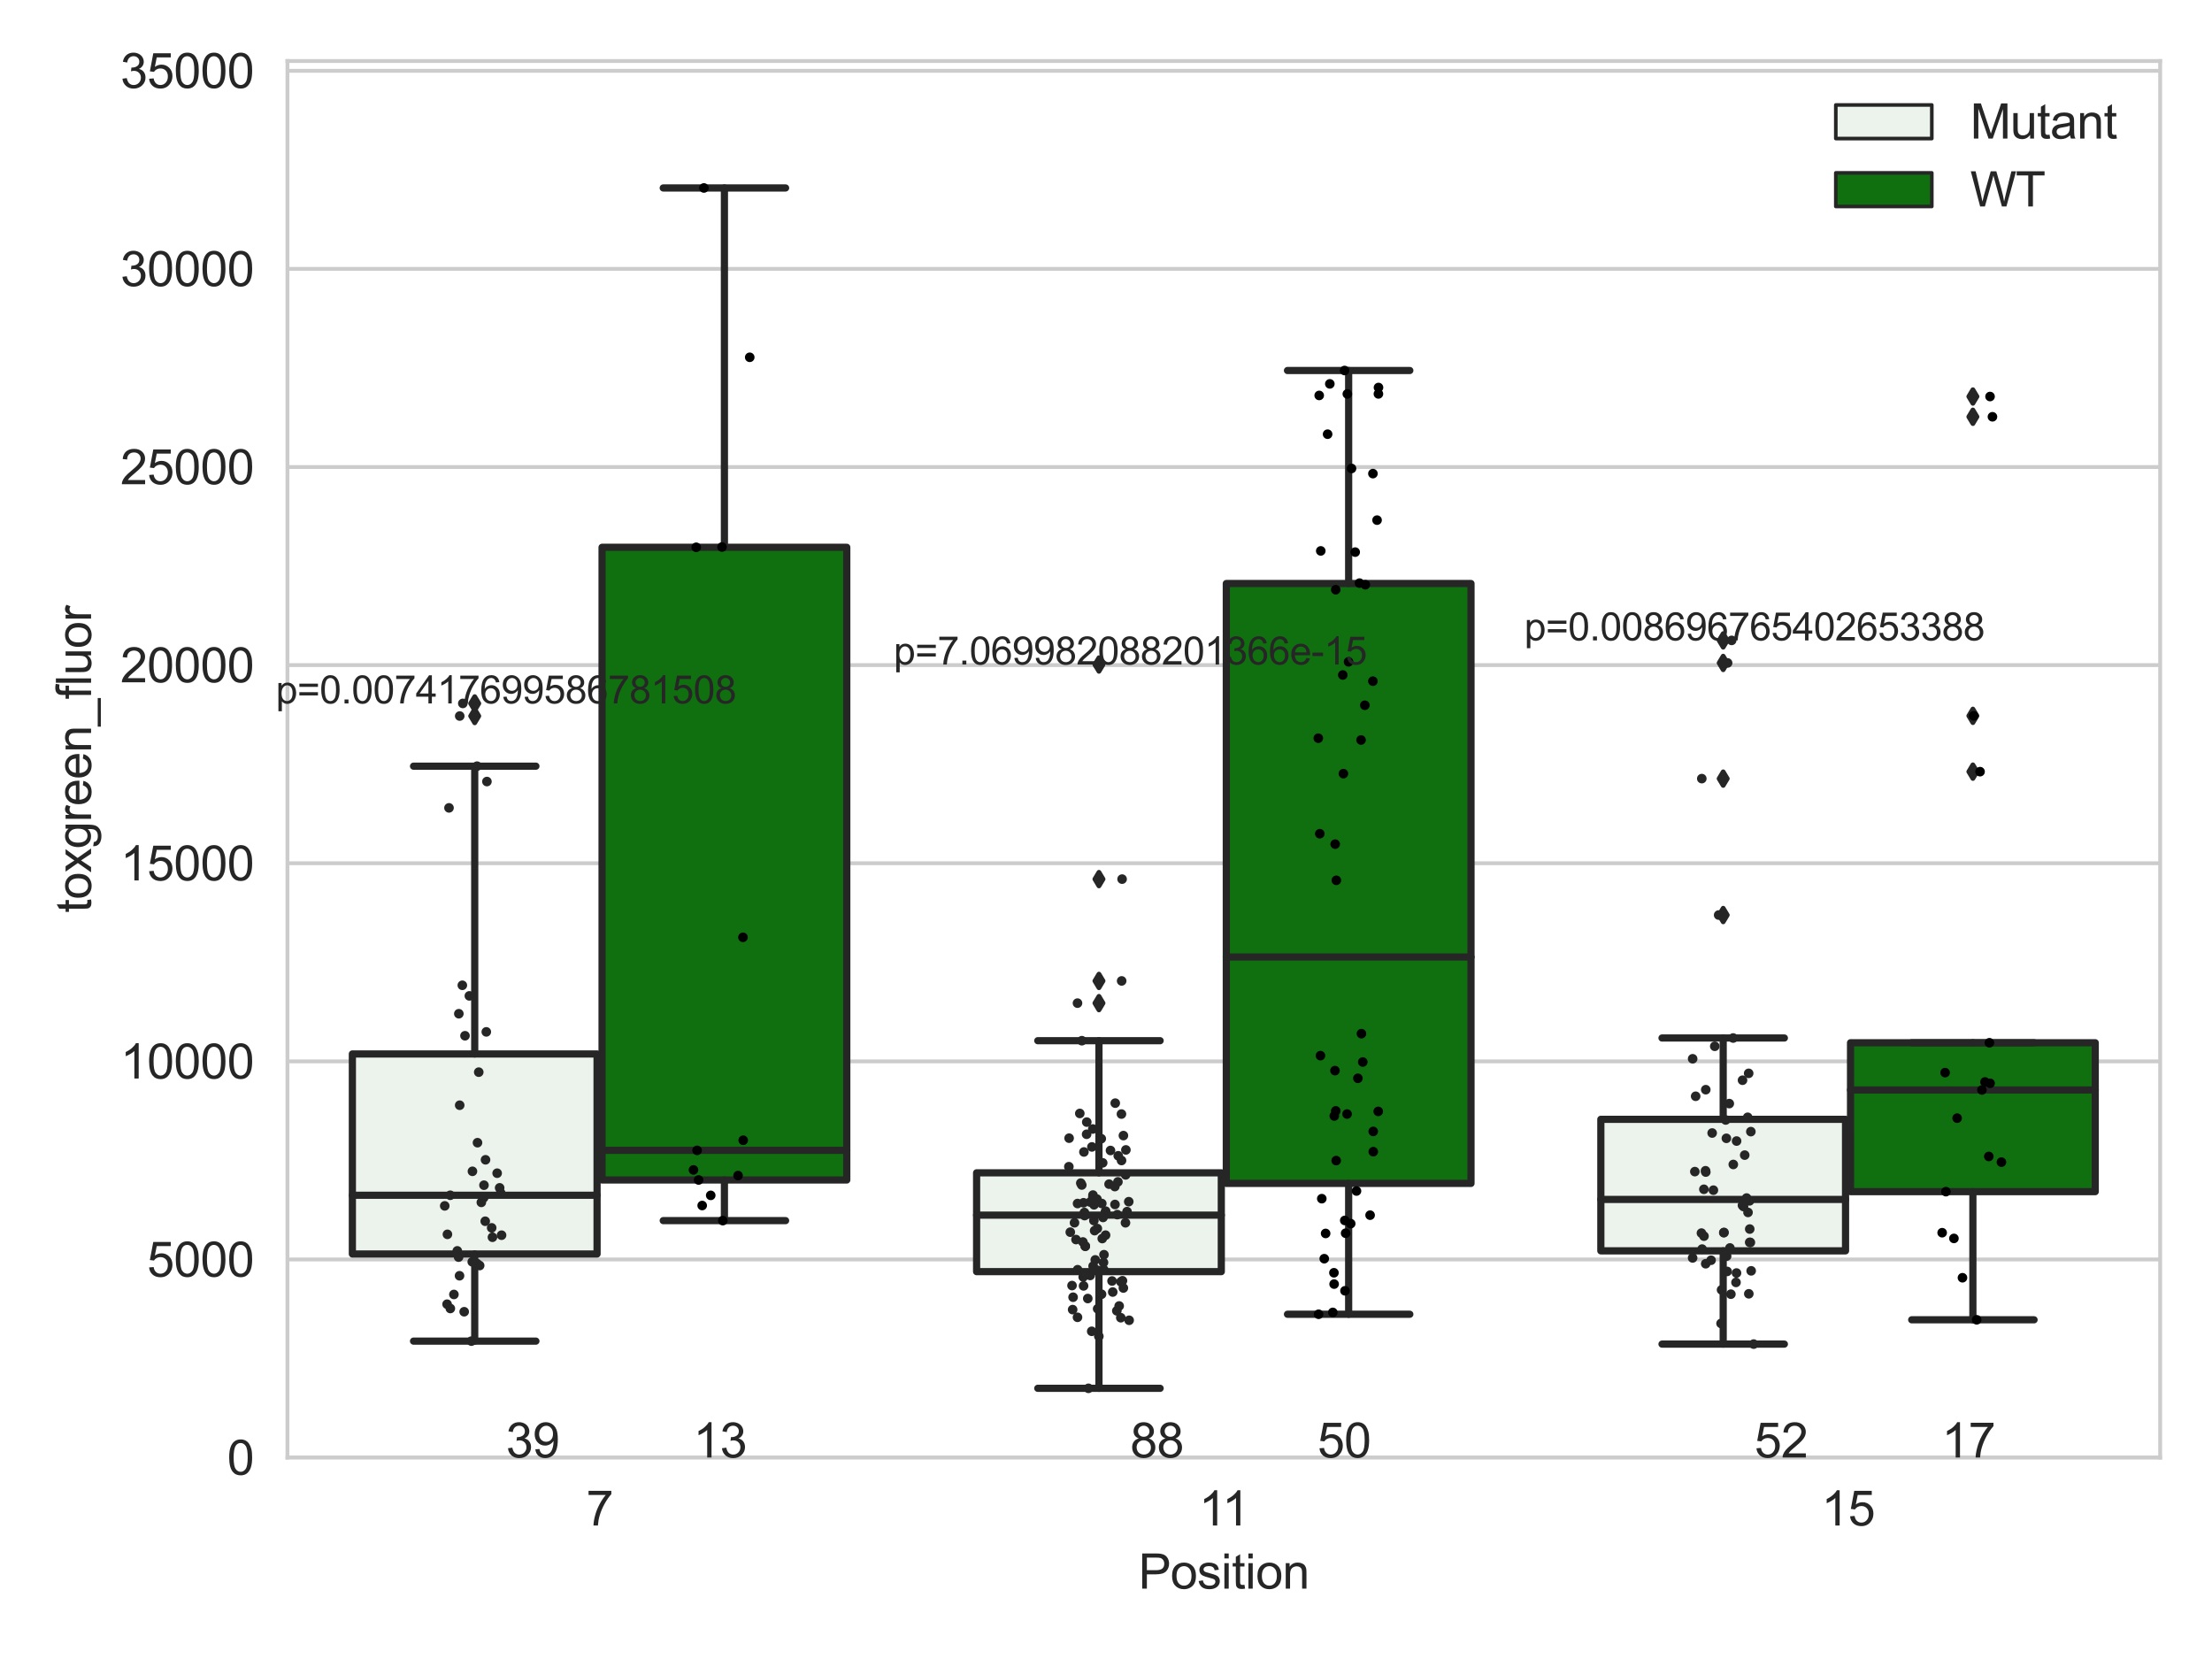 <?xml version="1.0" encoding="utf-8" standalone="no"?>
<!DOCTYPE svg PUBLIC "-//W3C//DTD SVG 1.1//EN"
  "http://www.w3.org/Graphics/SVG/1.1/DTD/svg11.dtd">
<svg xmlns:xlink="http://www.w3.org/1999/xlink" width="460.8pt" height="345.6pt" viewBox="0 0 460.8 345.6" xmlns="http://www.w3.org/2000/svg" version="1.1">
 <defs>
  <style type="text/css">*{stroke-linejoin: round; stroke-linecap: butt}</style>
 </defs>
 <g id="figure_1">
  <g id="patch_1">
   <path d="M 0 345.6 
L 460.8 345.6 
L 460.8 0 
L 0 0 
z
" style="fill: #ffffff"/>
  </g>
  <g id="axes_1">
   <g id="patch_2">
    <path d="M 59.881 303.64 
L 450 303.64 
L 450 12.707 
L 59.881 12.707 
z
" style="fill: #ffffff"/>
   </g>
   <g id="matplotlib.axis_1">
    <g id="xtick_1">
     <g id="text_1">
      <!-- 7 -->
      <g style="fill: #262626" transform="translate(122.121 317.798)scale(0.1 -0.1)">
       <defs>
        <path id="ArialMT-37" d="M 303 3981 
L 303 4522 
L 3269 4522 
L 3269 4084 
Q 2831 3619 2401 2847 
Q 1972 2075 1738 1259 
Q 1569 684 1522 0 
L 944 0 
Q 953 541 1156 1306 
Q 1359 2072 1739 2783 
Q 2119 3494 2547 3981 
L 303 3981 
z
" transform="scale(0.016)"/>
       </defs>
       <use xlink:href="#ArialMT-37"/>
      </g>
     </g>
    </g>
    <g id="xtick_2">
     <g id="text_2">
      <!-- 11 -->
      <g style="fill: #262626" transform="translate(249.748 317.798)scale(0.1 -0.1)">
       <defs>
        <path id="ArialMT-31" d="M 2384 0 
L 1822 0 
L 1822 3584 
Q 1619 3391 1289 3197 
Q 959 3003 697 2906 
L 697 3450 
Q 1169 3672 1522 3987 
Q 1875 4303 2022 4600 
L 2384 4600 
L 2384 0 
z
" transform="scale(0.016)"/>
       </defs>
       <use xlink:href="#ArialMT-31"/>
       <use xlink:href="#ArialMT-31" x="48.24"/>
      </g>
     </g>
    </g>
    <g id="xtick_3">
     <g id="text_3">
      <!-- 15 -->
      <g style="fill: #262626" transform="translate(379.419 317.798)scale(0.1 -0.1)">
       <defs>
        <path id="ArialMT-35" d="M 266 1200 
L 856 1250 
Q 922 819 1161 601 
Q 1400 384 1738 384 
Q 2144 384 2425 690 
Q 2706 997 2706 1503 
Q 2706 1984 2436 2262 
Q 2166 2541 1728 2541 
Q 1456 2541 1237 2417 
Q 1019 2294 894 2097 
L 366 2166 
L 809 4519 
L 3088 4519 
L 3088 3981 
L 1259 3981 
L 1013 2750 
Q 1425 3038 1878 3038 
Q 2478 3038 2890 2622 
Q 3303 2206 3303 1553 
Q 3303 931 2941 478 
Q 2500 -78 1738 -78 
Q 1113 -78 717 272 
Q 322 622 266 1200 
z
" transform="scale(0.016)"/>
       </defs>
       <use xlink:href="#ArialMT-31"/>
       <use xlink:href="#ArialMT-35" x="55.615"/>
      </g>
     </g>
    </g>
    <g id="text_4">
     <!-- Position -->
     <g style="fill: #262626" transform="translate(237.153 330.943)scale(0.1 -0.1)">
      <defs>
       <path id="ArialMT-50" d="M 494 0 
L 494 4581 
L 2222 4581 
Q 2678 4581 2919 4538 
Q 3256 4481 3484 4323 
Q 3713 4166 3852 3881 
Q 3991 3597 3991 3256 
Q 3991 2672 3619 2267 
Q 3247 1863 2275 1863 
L 1100 1863 
L 1100 0 
L 494 0 
z
M 1100 2403 
L 2284 2403 
Q 2872 2403 3119 2622 
Q 3366 2841 3366 3238 
Q 3366 3525 3220 3729 
Q 3075 3934 2838 4000 
Q 2684 4041 2272 4041 
L 1100 4041 
L 1100 2403 
z
" transform="scale(0.016)"/>
       <path id="ArialMT-6f" d="M 213 1659 
Q 213 2581 725 3025 
Q 1153 3394 1769 3394 
Q 2453 3394 2887 2945 
Q 3322 2497 3322 1706 
Q 3322 1066 3130 698 
Q 2938 331 2570 128 
Q 2203 -75 1769 -75 
Q 1072 -75 642 372 
Q 213 819 213 1659 
z
M 791 1659 
Q 791 1022 1069 705 
Q 1347 388 1769 388 
Q 2188 388 2466 706 
Q 2744 1025 2744 1678 
Q 2744 2294 2464 2611 
Q 2184 2928 1769 2928 
Q 1347 2928 1069 2612 
Q 791 2297 791 1659 
z
" transform="scale(0.016)"/>
       <path id="ArialMT-73" d="M 197 991 
L 753 1078 
Q 800 744 1014 566 
Q 1228 388 1613 388 
Q 2000 388 2187 545 
Q 2375 703 2375 916 
Q 2375 1106 2209 1216 
Q 2094 1291 1634 1406 
Q 1016 1563 777 1677 
Q 538 1791 414 1992 
Q 291 2194 291 2438 
Q 291 2659 392 2848 
Q 494 3038 669 3163 
Q 800 3259 1026 3326 
Q 1253 3394 1513 3394 
Q 1903 3394 2198 3281 
Q 2494 3169 2634 2976 
Q 2775 2784 2828 2463 
L 2278 2388 
Q 2241 2644 2061 2787 
Q 1881 2931 1553 2931 
Q 1166 2931 1000 2803 
Q 834 2675 834 2503 
Q 834 2394 903 2306 
Q 972 2216 1119 2156 
Q 1203 2125 1616 2013 
Q 2213 1853 2448 1751 
Q 2684 1650 2818 1456 
Q 2953 1263 2953 975 
Q 2953 694 2789 445 
Q 2625 197 2315 61 
Q 2006 -75 1616 -75 
Q 969 -75 630 194 
Q 291 463 197 991 
z
" transform="scale(0.016)"/>
       <path id="ArialMT-69" d="M 425 3934 
L 425 4581 
L 988 4581 
L 988 3934 
L 425 3934 
z
M 425 0 
L 425 3319 
L 988 3319 
L 988 0 
L 425 0 
z
" transform="scale(0.016)"/>
       <path id="ArialMT-74" d="M 1650 503 
L 1731 6 
Q 1494 -44 1306 -44 
Q 1000 -44 831 53 
Q 663 150 594 308 
Q 525 466 525 972 
L 525 2881 
L 113 2881 
L 113 3319 
L 525 3319 
L 525 4141 
L 1084 4478 
L 1084 3319 
L 1650 3319 
L 1650 2881 
L 1084 2881 
L 1084 941 
Q 1084 700 1114 631 
Q 1144 563 1211 522 
Q 1278 481 1403 481 
Q 1497 481 1650 503 
z
" transform="scale(0.016)"/>
       <path id="ArialMT-6e" d="M 422 0 
L 422 3319 
L 928 3319 
L 928 2847 
Q 1294 3394 1984 3394 
Q 2284 3394 2536 3286 
Q 2788 3178 2913 3003 
Q 3038 2828 3088 2588 
Q 3119 2431 3119 2041 
L 3119 0 
L 2556 0 
L 2556 2019 
Q 2556 2363 2490 2533 
Q 2425 2703 2258 2804 
Q 2091 2906 1866 2906 
Q 1506 2906 1245 2678 
Q 984 2450 984 1813 
L 984 0 
L 422 0 
z
" transform="scale(0.016)"/>
      </defs>
      <use xlink:href="#ArialMT-50"/>
      <use xlink:href="#ArialMT-6f" x="66.699"/>
      <use xlink:href="#ArialMT-73" x="122.314"/>
      <use xlink:href="#ArialMT-69" x="172.314"/>
      <use xlink:href="#ArialMT-74" x="194.531"/>
      <use xlink:href="#ArialMT-69" x="222.314"/>
      <use xlink:href="#ArialMT-6f" x="244.531"/>
      <use xlink:href="#ArialMT-6e" x="300.146"/>
     </g>
    </g>
   </g>
   <g id="matplotlib.axis_2">
    <g id="ytick_1">
     <g id="line2d_1">
      <path d="M 59.881 303.64 
L 450 303.64 
" clip-path="url(#p97d8c221da)" style="fill: none; stroke: #cccccc; stroke-width: 0.8; stroke-linecap: round"/>
     </g>
     <g id="text_5">
      <!-- 0 -->
      <g style="fill: #262626" transform="translate(47.32 307.219)scale(0.1 -0.1)">
       <defs>
        <path id="ArialMT-30" d="M 266 2259 
Q 266 3072 433 3567 
Q 600 4063 929 4331 
Q 1259 4600 1759 4600 
Q 2128 4600 2406 4451 
Q 2684 4303 2865 4023 
Q 3047 3744 3150 3342 
Q 3253 2941 3253 2259 
Q 3253 1453 3087 958 
Q 2922 463 2592 192 
Q 2263 -78 1759 -78 
Q 1097 -78 719 397 
Q 266 969 266 2259 
z
M 844 2259 
Q 844 1131 1108 757 
Q 1372 384 1759 384 
Q 2147 384 2411 759 
Q 2675 1134 2675 2259 
Q 2675 3391 2411 3762 
Q 2147 4134 1753 4134 
Q 1366 4134 1134 3806 
Q 844 3388 844 2259 
z
" transform="scale(0.016)"/>
       </defs>
       <use xlink:href="#ArialMT-30"/>
      </g>
     </g>
    </g>
    <g id="ytick_2">
     <g id="line2d_2">
      <path d="M 59.881 262.37 
L 450 262.37 
" clip-path="url(#p97d8c221da)" style="fill: none; stroke: #cccccc; stroke-width: 0.8; stroke-linecap: round"/>
     </g>
     <g id="text_6">
      <!-- 5000 -->
      <g style="fill: #262626" transform="translate(30.637 265.949)scale(0.1 -0.1)">
       <use xlink:href="#ArialMT-35"/>
       <use xlink:href="#ArialMT-30" x="55.615"/>
       <use xlink:href="#ArialMT-30" x="111.23"/>
       <use xlink:href="#ArialMT-30" x="166.846"/>
      </g>
     </g>
    </g>
    <g id="ytick_3">
     <g id="line2d_3">
      <path d="M 59.881 221.099 
L 450 221.099 
" clip-path="url(#p97d8c221da)" style="fill: none; stroke: #cccccc; stroke-width: 0.8; stroke-linecap: round"/>
     </g>
     <g id="text_7">
      <!-- 10000 -->
      <g style="fill: #262626" transform="translate(25.077 224.678)scale(0.1 -0.1)">
       <use xlink:href="#ArialMT-31"/>
       <use xlink:href="#ArialMT-30" x="55.615"/>
       <use xlink:href="#ArialMT-30" x="111.23"/>
       <use xlink:href="#ArialMT-30" x="166.846"/>
       <use xlink:href="#ArialMT-30" x="222.461"/>
      </g>
     </g>
    </g>
    <g id="ytick_4">
     <g id="line2d_4">
      <path d="M 59.881 179.829 
L 450 179.829 
" clip-path="url(#p97d8c221da)" style="fill: none; stroke: #cccccc; stroke-width: 0.8; stroke-linecap: round"/>
     </g>
     <g id="text_8">
      <!-- 15000 -->
      <g style="fill: #262626" transform="translate(25.077 183.408)scale(0.1 -0.1)">
       <use xlink:href="#ArialMT-31"/>
       <use xlink:href="#ArialMT-35" x="55.615"/>
       <use xlink:href="#ArialMT-30" x="111.23"/>
       <use xlink:href="#ArialMT-30" x="166.846"/>
       <use xlink:href="#ArialMT-30" x="222.461"/>
      </g>
     </g>
    </g>
    <g id="ytick_5">
     <g id="line2d_5">
      <path d="M 59.881 138.558 
L 450 138.558 
" clip-path="url(#p97d8c221da)" style="fill: none; stroke: #cccccc; stroke-width: 0.8; stroke-linecap: round"/>
     </g>
     <g id="text_9">
      <!-- 20000 -->
      <g style="fill: #262626" transform="translate(25.077 142.137)scale(0.1 -0.1)">
       <defs>
        <path id="ArialMT-32" d="M 3222 541 
L 3222 0 
L 194 0 
Q 188 203 259 391 
Q 375 700 629 1000 
Q 884 1300 1366 1694 
Q 2113 2306 2375 2664 
Q 2638 3022 2638 3341 
Q 2638 3675 2398 3904 
Q 2159 4134 1775 4134 
Q 1369 4134 1125 3890 
Q 881 3647 878 3216 
L 300 3275 
Q 359 3922 746 4261 
Q 1134 4600 1788 4600 
Q 2447 4600 2831 4234 
Q 3216 3869 3216 3328 
Q 3216 3053 3103 2787 
Q 2991 2522 2730 2228 
Q 2469 1934 1863 1422 
Q 1356 997 1212 845 
Q 1069 694 975 541 
L 3222 541 
z
" transform="scale(0.016)"/>
       </defs>
       <use xlink:href="#ArialMT-32"/>
       <use xlink:href="#ArialMT-30" x="55.615"/>
       <use xlink:href="#ArialMT-30" x="111.23"/>
       <use xlink:href="#ArialMT-30" x="166.846"/>
       <use xlink:href="#ArialMT-30" x="222.461"/>
      </g>
     </g>
    </g>
    <g id="ytick_6">
     <g id="line2d_6">
      <path d="M 59.881 97.288 
L 450 97.288 
" clip-path="url(#p97d8c221da)" style="fill: none; stroke: #cccccc; stroke-width: 0.8; stroke-linecap: round"/>
     </g>
     <g id="text_10">
      <!-- 25000 -->
      <g style="fill: #262626" transform="translate(25.077 100.867)scale(0.1 -0.1)">
       <use xlink:href="#ArialMT-32"/>
       <use xlink:href="#ArialMT-35" x="55.615"/>
       <use xlink:href="#ArialMT-30" x="111.23"/>
       <use xlink:href="#ArialMT-30" x="166.846"/>
       <use xlink:href="#ArialMT-30" x="222.461"/>
      </g>
     </g>
    </g>
    <g id="ytick_7">
     <g id="line2d_7">
      <path d="M 59.881 56.018 
L 450 56.018 
" clip-path="url(#p97d8c221da)" style="fill: none; stroke: #cccccc; stroke-width: 0.8; stroke-linecap: round"/>
     </g>
     <g id="text_11">
      <!-- 30000 -->
      <g style="fill: #262626" transform="translate(25.077 59.597)scale(0.1 -0.1)">
       <defs>
        <path id="ArialMT-33" d="M 269 1209 
L 831 1284 
Q 928 806 1161 595 
Q 1394 384 1728 384 
Q 2125 384 2398 659 
Q 2672 934 2672 1341 
Q 2672 1728 2419 1979 
Q 2166 2231 1775 2231 
Q 1616 2231 1378 2169 
L 1441 2663 
Q 1497 2656 1531 2656 
Q 1891 2656 2178 2843 
Q 2466 3031 2466 3422 
Q 2466 3731 2256 3934 
Q 2047 4138 1716 4138 
Q 1388 4138 1169 3931 
Q 950 3725 888 3313 
L 325 3413 
Q 428 3978 793 4289 
Q 1159 4600 1703 4600 
Q 2078 4600 2393 4439 
Q 2709 4278 2876 4000 
Q 3044 3722 3044 3409 
Q 3044 3113 2884 2869 
Q 2725 2625 2413 2481 
Q 2819 2388 3044 2092 
Q 3269 1797 3269 1353 
Q 3269 753 2831 336 
Q 2394 -81 1725 -81 
Q 1122 -81 723 278 
Q 325 638 269 1209 
z
" transform="scale(0.016)"/>
       </defs>
       <use xlink:href="#ArialMT-33"/>
       <use xlink:href="#ArialMT-30" x="55.615"/>
       <use xlink:href="#ArialMT-30" x="111.23"/>
       <use xlink:href="#ArialMT-30" x="166.846"/>
       <use xlink:href="#ArialMT-30" x="222.461"/>
      </g>
     </g>
    </g>
    <g id="ytick_8">
     <g id="line2d_8">
      <path d="M 59.881 14.747 
L 450 14.747 
" clip-path="url(#p97d8c221da)" style="fill: none; stroke: #cccccc; stroke-width: 0.8; stroke-linecap: round"/>
     </g>
     <g id="text_12">
      <!-- 35000 -->
      <g style="fill: #262626" transform="translate(25.077 18.326)scale(0.1 -0.1)">
       <use xlink:href="#ArialMT-33"/>
       <use xlink:href="#ArialMT-35" x="55.615"/>
       <use xlink:href="#ArialMT-30" x="111.23"/>
       <use xlink:href="#ArialMT-30" x="166.846"/>
       <use xlink:href="#ArialMT-30" x="222.461"/>
      </g>
     </g>
    </g>
    <g id="text_13">
     <!-- toxgreen_fluor -->
     <g style="fill: #262626" transform="translate(18.972 190.136)rotate(-90)scale(0.1 -0.1)">
      <defs>
       <path id="ArialMT-78" d="M 47 0 
L 1259 1725 
L 138 3319 
L 841 3319 
L 1350 2541 
Q 1494 2319 1581 2169 
Q 1719 2375 1834 2534 
L 2394 3319 
L 3066 3319 
L 1919 1756 
L 3153 0 
L 2463 0 
L 1781 1031 
L 1600 1309 
L 728 0 
L 47 0 
z
" transform="scale(0.016)"/>
       <path id="ArialMT-67" d="M 319 -275 
L 866 -356 
Q 900 -609 1056 -725 
Q 1266 -881 1628 -881 
Q 2019 -881 2231 -725 
Q 2444 -569 2519 -288 
Q 2563 -116 2559 434 
Q 2191 0 1641 0 
Q 956 0 581 494 
Q 206 988 206 1678 
Q 206 2153 378 2554 
Q 550 2956 876 3175 
Q 1203 3394 1644 3394 
Q 2231 3394 2613 2919 
L 2613 3319 
L 3131 3319 
L 3131 450 
Q 3131 -325 2973 -648 
Q 2816 -972 2473 -1159 
Q 2131 -1347 1631 -1347 
Q 1038 -1347 672 -1080 
Q 306 -813 319 -275 
z
M 784 1719 
Q 784 1066 1043 766 
Q 1303 466 1694 466 
Q 2081 466 2343 764 
Q 2606 1063 2606 1700 
Q 2606 2309 2336 2618 
Q 2066 2928 1684 2928 
Q 1309 2928 1046 2623 
Q 784 2319 784 1719 
z
" transform="scale(0.016)"/>
       <path id="ArialMT-72" d="M 416 0 
L 416 3319 
L 922 3319 
L 922 2816 
Q 1116 3169 1280 3281 
Q 1444 3394 1641 3394 
Q 1925 3394 2219 3213 
L 2025 2691 
Q 1819 2813 1613 2813 
Q 1428 2813 1281 2702 
Q 1134 2591 1072 2394 
Q 978 2094 978 1738 
L 978 0 
L 416 0 
z
" transform="scale(0.016)"/>
       <path id="ArialMT-65" d="M 2694 1069 
L 3275 997 
Q 3138 488 2766 206 
Q 2394 -75 1816 -75 
Q 1088 -75 661 373 
Q 234 822 234 1631 
Q 234 2469 665 2931 
Q 1097 3394 1784 3394 
Q 2450 3394 2872 2941 
Q 3294 2488 3294 1666 
Q 3294 1616 3291 1516 
L 816 1516 
Q 847 969 1125 678 
Q 1403 388 1819 388 
Q 2128 388 2347 550 
Q 2566 713 2694 1069 
z
M 847 1978 
L 2700 1978 
Q 2663 2397 2488 2606 
Q 2219 2931 1791 2931 
Q 1403 2931 1139 2672 
Q 875 2413 847 1978 
z
" transform="scale(0.016)"/>
       <path id="ArialMT-5f" d="M -97 -1272 
L -97 -866 
L 3631 -866 
L 3631 -1272 
L -97 -1272 
z
" transform="scale(0.016)"/>
       <path id="ArialMT-66" d="M 556 0 
L 556 2881 
L 59 2881 
L 59 3319 
L 556 3319 
L 556 3672 
Q 556 4006 616 4169 
Q 697 4388 901 4523 
Q 1106 4659 1475 4659 
Q 1713 4659 2000 4603 
L 1916 4113 
Q 1741 4144 1584 4144 
Q 1328 4144 1222 4034 
Q 1116 3925 1116 3625 
L 1116 3319 
L 1763 3319 
L 1763 2881 
L 1116 2881 
L 1116 0 
L 556 0 
z
" transform="scale(0.016)"/>
       <path id="ArialMT-6c" d="M 409 0 
L 409 4581 
L 972 4581 
L 972 0 
L 409 0 
z
" transform="scale(0.016)"/>
       <path id="ArialMT-75" d="M 2597 0 
L 2597 488 
Q 2209 -75 1544 -75 
Q 1250 -75 995 37 
Q 741 150 617 320 
Q 494 491 444 738 
Q 409 903 409 1263 
L 409 3319 
L 972 3319 
L 972 1478 
Q 972 1038 1006 884 
Q 1059 663 1231 536 
Q 1403 409 1656 409 
Q 1909 409 2131 539 
Q 2353 669 2445 892 
Q 2538 1116 2538 1541 
L 2538 3319 
L 3100 3319 
L 3100 0 
L 2597 0 
z
" transform="scale(0.016)"/>
      </defs>
      <use xlink:href="#ArialMT-74"/>
      <use xlink:href="#ArialMT-6f" x="27.783"/>
      <use xlink:href="#ArialMT-78" x="83.398"/>
      <use xlink:href="#ArialMT-67" x="133.398"/>
      <use xlink:href="#ArialMT-72" x="189.014"/>
      <use xlink:href="#ArialMT-65" x="222.314"/>
      <use xlink:href="#ArialMT-65" x="277.93"/>
      <use xlink:href="#ArialMT-6e" x="333.545"/>
      <use xlink:href="#ArialMT-5f" x="389.16"/>
      <use xlink:href="#ArialMT-66" x="444.775"/>
      <use xlink:href="#ArialMT-6c" x="472.559"/>
      <use xlink:href="#ArialMT-75" x="494.775"/>
      <use xlink:href="#ArialMT-6f" x="550.391"/>
      <use xlink:href="#ArialMT-72" x="606.006"/>
     </g>
    </g>
   </g>
   <g id="patch_3">
    <path d="M 73.405 261.229 
L 124.381 261.229 
L 124.381 219.558 
L 73.405 219.558 
L 73.405 261.229 
z
" clip-path="url(#p97d8c221da)" style="fill: #ecf2ec; stroke: #262626; stroke-width: 1.5; stroke-linejoin: miter"/>
   </g>
   <g id="patch_4">
    <path d="M 125.421 245.811 
L 176.397 245.811 
L 176.397 114.012 
L 125.421 114.012 
L 125.421 245.811 
z
" clip-path="url(#p97d8c221da)" style="fill: #107010; stroke: #262626; stroke-width: 1.5; stroke-linejoin: miter"/>
   </g>
   <g id="patch_5">
    <path d="M 203.445 264.905 
L 254.42 264.905 
L 254.42 244.32 
L 203.445 244.32 
L 203.445 264.905 
z
" clip-path="url(#p97d8c221da)" style="fill: #ecf2ec; stroke: #262626; stroke-width: 1.5; stroke-linejoin: miter"/>
   </g>
   <g id="patch_6">
    <path d="M 255.461 246.525 
L 306.436 246.525 
L 306.436 121.558 
L 255.461 121.558 
L 255.461 246.525 
z
" clip-path="url(#p97d8c221da)" style="fill: #107010; stroke: #262626; stroke-width: 1.5; stroke-linejoin: miter"/>
   </g>
   <g id="patch_7">
    <path d="M 333.485 260.574 
L 384.46 260.574 
L 384.46 233.173 
L 333.485 233.173 
L 333.485 260.574 
z
" clip-path="url(#p97d8c221da)" style="fill: #ecf2ec; stroke: #262626; stroke-width: 1.5; stroke-linejoin: miter"/>
   </g>
   <g id="patch_8">
    <path d="M 385.5 248.243 
L 436.476 248.243 
L 436.476 217.223 
L 385.5 217.223 
L 385.5 248.243 
z
" clip-path="url(#p97d8c221da)" style="fill: #107010; stroke: #262626; stroke-width: 1.5; stroke-linejoin: miter"/>
   </g>
   <g id="patch_9">
    <path d="M 124.901 303.64 
L 124.901 303.64 
L 124.901 303.64 
L 124.901 303.64 
z
" clip-path="url(#p97d8c221da)" style="fill: #ecf2ec; stroke: #262626; stroke-width: 0.75; stroke-linejoin: miter"/>
   </g>
   <g id="patch_10">
    <path d="M 124.901 303.64 
L 124.901 303.64 
L 124.901 303.64 
L 124.901 303.64 
z
" clip-path="url(#p97d8c221da)" style="fill: #107010; stroke: #262626; stroke-width: 0.75; stroke-linejoin: miter"/>
   </g>
   <g id="PathCollection_1"/>
   <g id="PathCollection_2"/>
   <g id="line2d_9">
    <path d="M 98.893 261.229 
L 98.893 279.38 
" clip-path="url(#p97d8c221da)" style="fill: none; stroke: #262626; stroke-width: 1.5; stroke-linecap: round"/>
   </g>
   <g id="line2d_10">
    <path d="M 98.893 219.558 
L 98.893 159.608 
" clip-path="url(#p97d8c221da)" style="fill: none; stroke: #262626; stroke-width: 1.5; stroke-linecap: round"/>
   </g>
   <g id="line2d_11">
    <path d="M 86.149 279.38 
L 111.637 279.38 
" clip-path="url(#p97d8c221da)" style="fill: none; stroke: #262626; stroke-width: 1.5; stroke-linecap: round"/>
   </g>
   <g id="line2d_12">
    <path d="M 86.149 159.608 
L 111.637 159.608 
" clip-path="url(#p97d8c221da)" style="fill: none; stroke: #262626; stroke-width: 1.5; stroke-linecap: round"/>
   </g>
   <g id="line2d_13">
    <defs>
     <path id="m8b4a498869" d="M -0 1.414 
L 0.849 0 
L 0 -1.414 
L -0.849 -0 
z
" style="stroke: #262626; stroke-linejoin: miter"/>
    </defs>
    <g clip-path="url(#p97d8c221da)">
     <use xlink:href="#m8b4a498869" x="98.893" y="146.537" style="fill: #262626; stroke: #262626; stroke-linejoin: miter"/>
     <use xlink:href="#m8b4a498869" x="98.893" y="149.162" style="fill: #262626; stroke: #262626; stroke-linejoin: miter"/>
    </g>
   </g>
   <g id="line2d_14">
    <path d="M 150.909 245.811 
L 150.909 254.279 
" clip-path="url(#p97d8c221da)" style="fill: none; stroke: #262626; stroke-width: 1.5; stroke-linecap: round"/>
   </g>
   <g id="line2d_15">
    <path d="M 150.909 114.012 
L 150.909 39.155 
" clip-path="url(#p97d8c221da)" style="fill: none; stroke: #262626; stroke-width: 1.5; stroke-linecap: round"/>
   </g>
   <g id="line2d_16">
    <path d="M 138.165 254.279 
L 163.653 254.279 
" clip-path="url(#p97d8c221da)" style="fill: none; stroke: #262626; stroke-width: 1.5; stroke-linecap: round"/>
   </g>
   <g id="line2d_17">
    <path d="M 138.165 39.155 
L 163.653 39.155 
" clip-path="url(#p97d8c221da)" style="fill: none; stroke: #262626; stroke-width: 1.5; stroke-linecap: round"/>
   </g>
   <g id="line2d_18"/>
   <g id="line2d_19">
    <path d="M 228.933 264.905 
L 228.933 289.21 
" clip-path="url(#p97d8c221da)" style="fill: none; stroke: #262626; stroke-width: 1.5; stroke-linecap: round"/>
   </g>
   <g id="line2d_20">
    <path d="M 228.933 244.32 
L 228.933 216.797 
" clip-path="url(#p97d8c221da)" style="fill: none; stroke: #262626; stroke-width: 1.5; stroke-linecap: round"/>
   </g>
   <g id="line2d_21">
    <path d="M 216.189 289.21 
L 241.677 289.21 
" clip-path="url(#p97d8c221da)" style="fill: none; stroke: #262626; stroke-width: 1.5; stroke-linecap: round"/>
   </g>
   <g id="line2d_22">
    <path d="M 216.189 216.797 
L 241.677 216.797 
" clip-path="url(#p97d8c221da)" style="fill: none; stroke: #262626; stroke-width: 1.5; stroke-linecap: round"/>
   </g>
   <g id="line2d_23">
    <g clip-path="url(#p97d8c221da)">
     <use xlink:href="#m8b4a498869" x="228.933" y="204.344" style="fill: #262626; stroke: #262626; stroke-linejoin: miter"/>
     <use xlink:href="#m8b4a498869" x="228.933" y="183.135" style="fill: #262626; stroke: #262626; stroke-linejoin: miter"/>
     <use xlink:href="#m8b4a498869" x="228.933" y="208.971" style="fill: #262626; stroke: #262626; stroke-linejoin: miter"/>
     <use xlink:href="#m8b4a498869" x="228.933" y="138.431" style="fill: #262626; stroke: #262626; stroke-linejoin: miter"/>
    </g>
   </g>
   <g id="line2d_24">
    <path d="M 280.949 246.525 
L 280.949 273.783 
" clip-path="url(#p97d8c221da)" style="fill: none; stroke: #262626; stroke-width: 1.5; stroke-linecap: round"/>
   </g>
   <g id="line2d_25">
    <path d="M 280.949 121.558 
L 280.949 77.185 
" clip-path="url(#p97d8c221da)" style="fill: none; stroke: #262626; stroke-width: 1.5; stroke-linecap: round"/>
   </g>
   <g id="line2d_26">
    <path d="M 268.205 273.783 
L 293.692 273.783 
" clip-path="url(#p97d8c221da)" style="fill: none; stroke: #262626; stroke-width: 1.5; stroke-linecap: round"/>
   </g>
   <g id="line2d_27">
    <path d="M 268.205 77.185 
L 293.692 77.185 
" clip-path="url(#p97d8c221da)" style="fill: none; stroke: #262626; stroke-width: 1.5; stroke-linecap: round"/>
   </g>
   <g id="line2d_28"/>
   <g id="line2d_29">
    <path d="M 358.972 260.574 
L 358.972 280 
" clip-path="url(#p97d8c221da)" style="fill: none; stroke: #262626; stroke-width: 1.5; stroke-linecap: round"/>
   </g>
   <g id="line2d_30">
    <path d="M 358.972 233.173 
L 358.972 216.237 
" clip-path="url(#p97d8c221da)" style="fill: none; stroke: #262626; stroke-width: 1.5; stroke-linecap: round"/>
   </g>
   <g id="line2d_31">
    <path d="M 346.228 280 
L 371.716 280 
" clip-path="url(#p97d8c221da)" style="fill: none; stroke: #262626; stroke-width: 1.5; stroke-linecap: round"/>
   </g>
   <g id="line2d_32">
    <path d="M 346.228 216.237 
L 371.716 216.237 
" clip-path="url(#p97d8c221da)" style="fill: none; stroke: #262626; stroke-width: 1.5; stroke-linecap: round"/>
   </g>
   <g id="line2d_33">
    <g clip-path="url(#p97d8c221da)">
     <use xlink:href="#m8b4a498869" x="358.972" y="138.103" style="fill: #262626; stroke: #262626; stroke-linejoin: miter"/>
     <use xlink:href="#m8b4a498869" x="358.972" y="190.619" style="fill: #262626; stroke: #262626; stroke-linejoin: miter"/>
     <use xlink:href="#m8b4a498869" x="358.972" y="162.201" style="fill: #262626; stroke: #262626; stroke-linejoin: miter"/>
     <use xlink:href="#m8b4a498869" x="358.972" y="133.407" style="fill: #262626; stroke: #262626; stroke-linejoin: miter"/>
    </g>
   </g>
   <g id="line2d_34">
    <path d="M 410.988 248.243 
L 410.988 274.937 
" clip-path="url(#p97d8c221da)" style="fill: none; stroke: #262626; stroke-width: 1.5; stroke-linecap: round"/>
   </g>
   <g id="line2d_35">
    <path d="M 410.988 217.223 
L 410.988 217.223 
" clip-path="url(#p97d8c221da)" style="fill: none; stroke: #262626; stroke-width: 1.5; stroke-linecap: round"/>
   </g>
   <g id="line2d_36">
    <path d="M 398.244 274.937 
L 423.732 274.937 
" clip-path="url(#p97d8c221da)" style="fill: none; stroke: #262626; stroke-width: 1.5; stroke-linecap: round"/>
   </g>
   <g id="line2d_37">
    <path d="M 398.244 217.223 
L 423.732 217.223 
" clip-path="url(#p97d8c221da)" style="fill: none; stroke: #262626; stroke-width: 1.5; stroke-linecap: round"/>
   </g>
   <g id="line2d_38">
    <g clip-path="url(#p97d8c221da)">
     <use xlink:href="#m8b4a498869" x="410.988" y="149.122" style="fill: #262626; stroke: #262626; stroke-linejoin: miter"/>
     <use xlink:href="#m8b4a498869" x="410.988" y="86.823" style="fill: #262626; stroke: #262626; stroke-linejoin: miter"/>
     <use xlink:href="#m8b4a498869" x="410.988" y="82.603" style="fill: #262626; stroke: #262626; stroke-linejoin: miter"/>
     <use xlink:href="#m8b4a498869" x="410.988" y="160.75" style="fill: #262626; stroke: #262626; stroke-linejoin: miter"/>
    </g>
   </g>
   <g id="line2d_39">
    <path d="M 73.405 248.993 
L 124.381 248.993 
" clip-path="url(#p97d8c221da)" style="fill: none; stroke: #262626; stroke-width: 1.5; stroke-linecap: round"/>
   </g>
   <g id="line2d_40">
    <path d="M 125.421 239.643 
L 176.397 239.643 
" clip-path="url(#p97d8c221da)" style="fill: none; stroke: #262626; stroke-width: 1.5; stroke-linecap: round"/>
   </g>
   <g id="line2d_41">
    <path d="M 203.445 253.129 
L 254.42 253.129 
" clip-path="url(#p97d8c221da)" style="fill: none; stroke: #262626; stroke-width: 1.5; stroke-linecap: round"/>
   </g>
   <g id="line2d_42">
    <path d="M 255.461 199.359 
L 306.436 199.359 
" clip-path="url(#p97d8c221da)" style="fill: none; stroke: #262626; stroke-width: 1.5; stroke-linecap: round"/>
   </g>
   <g id="line2d_43">
    <path d="M 333.485 249.867 
L 384.46 249.867 
" clip-path="url(#p97d8c221da)" style="fill: none; stroke: #262626; stroke-width: 1.5; stroke-linecap: round"/>
   </g>
   <g id="line2d_44">
    <path d="M 385.5 227.06 
L 436.476 227.06 
" clip-path="url(#p97d8c221da)" style="fill: none; stroke: #262626; stroke-width: 1.5; stroke-linecap: round"/>
   </g>
   <g id="patch_11">
    <path d="M 59.881 303.64 
L 59.881 12.707 
" style="fill: none; stroke: #cccccc; stroke-width: 0.8; stroke-linejoin: miter; stroke-linecap: square"/>
   </g>
   <g id="patch_12">
    <path d="M 450 303.64 
L 450 12.707 
" style="fill: none; stroke: #cccccc; stroke-width: 0.8; stroke-linejoin: miter; stroke-linecap: square"/>
   </g>
   <g id="patch_13">
    <path d="M 59.881 303.64 
L 450 303.64 
" style="fill: none; stroke: #cccccc; stroke-width: 0.8; stroke-linejoin: miter; stroke-linecap: square"/>
   </g>
   <g id="patch_14">
    <path d="M 59.881 12.707 
L 450 12.707 
" style="fill: none; stroke: #cccccc; stroke-width: 0.8; stroke-linejoin: miter; stroke-linecap: square"/>
   </g>
   <g id="PathCollection_3">
    <defs>
     <path id="C0_0_b8d9683fd3" d="M 0 1 
C 0.265 1 0.52 0.895 0.707 0.707 
C 0.895 0.52 1 0.265 1 -0 
C 1 -0.265 0.895 -0.52 0.707 -0.707 
C 0.52 -0.895 0.265 -1 0 -1 
C -0.265 -1 -0.52 -0.895 -0.707 -0.707 
C -0.895 -0.52 -1 -0.265 -1 0 
C -1 0.265 -0.895 0.52 -0.707 0.707 
C -0.52 0.895 -0.265 1 0 1 
z
"/>
    </defs>
    <g clip-path="url(#p97d8c221da)">
     <use xlink:href="#C0_0_b8d9683fd3" x="99.732" y="223.35" style="fill: #262626"/>
    </g>
    <g clip-path="url(#p97d8c221da)">
     <use xlink:href="#C0_0_b8d9683fd3" x="100.822" y="246.898" style="fill: #262626"/>
    </g>
    <g clip-path="url(#p97d8c221da)">
     <use xlink:href="#C0_0_b8d9683fd3" x="100.273" y="250.477" style="fill: #262626"/>
    </g>
    <g clip-path="url(#p97d8c221da)">
     <use xlink:href="#C0_0_b8d9683fd3" x="98.381" y="262.858" style="fill: #262626"/>
    </g>
    <g clip-path="url(#p97d8c221da)">
     <use xlink:href="#C0_0_b8d9683fd3" x="101.306" y="214.958" style="fill: #262626"/>
    </g>
    <g clip-path="url(#p97d8c221da)">
     <use xlink:href="#C0_0_b8d9683fd3" x="96.697" y="273.259" style="fill: #262626"/>
    </g>
    <g clip-path="url(#p97d8c221da)">
     <use xlink:href="#C0_0_b8d9683fd3" x="95.762" y="230.238" style="fill: #262626"/>
    </g>
    <g clip-path="url(#p97d8c221da)">
     <use xlink:href="#C0_0_b8d9683fd3" x="99.472" y="238.044" style="fill: #262626"/>
    </g>
    <g clip-path="url(#p97d8c221da)">
     <use xlink:href="#C0_0_b8d9683fd3" x="101.435" y="162.81" style="fill: #262626"/>
    </g>
    <g clip-path="url(#p97d8c221da)">
     <use xlink:href="#C0_0_b8d9683fd3" x="93.207" y="257.135" style="fill: #262626"/>
    </g>
    <g clip-path="url(#p97d8c221da)">
     <use xlink:href="#C0_0_b8d9683fd3" x="93.793" y="248.993" style="fill: #262626"/>
    </g>
    <g clip-path="url(#p97d8c221da)">
     <use xlink:href="#C0_0_b8d9683fd3" x="95.728" y="265.763" style="fill: #262626"/>
    </g>
    <g clip-path="url(#p97d8c221da)">
     <use xlink:href="#C0_0_b8d9683fd3" x="103.565" y="244.398" style="fill: #262626"/>
    </g>
    <g clip-path="url(#p97d8c221da)">
     <use xlink:href="#C0_0_b8d9683fd3" x="104.085" y="247.448" style="fill: #262626"/>
    </g>
    <g clip-path="url(#p97d8c221da)">
     <use xlink:href="#C0_0_b8d9683fd3" x="104.303" y="248.517" style="fill: #262626"/>
    </g>
    <g clip-path="url(#p97d8c221da)">
     <use xlink:href="#C0_0_b8d9683fd3" x="93.536" y="168.294" style="fill: #262626"/>
    </g>
    <g clip-path="url(#p97d8c221da)">
     <use xlink:href="#C0_0_b8d9683fd3" x="95.263" y="260.578" style="fill: #262626"/>
    </g>
    <g clip-path="url(#p97d8c221da)">
     <use xlink:href="#C0_0_b8d9683fd3" x="96.412" y="146.537" style="fill: #262626"/>
    </g>
    <g clip-path="url(#p97d8c221da)">
     <use xlink:href="#C0_0_b8d9683fd3" x="101.144" y="241.606" style="fill: #262626"/>
    </g>
    <g clip-path="url(#p97d8c221da)">
     <use xlink:href="#C0_0_b8d9683fd3" x="97.777" y="207.459" style="fill: #262626"/>
    </g>
    <g clip-path="url(#p97d8c221da)">
     <use xlink:href="#C0_0_b8d9683fd3" x="99.383" y="263.233" style="fill: #262626"/>
    </g>
    <g clip-path="url(#p97d8c221da)">
     <use xlink:href="#C0_0_b8d9683fd3" x="93.137" y="271.687" style="fill: #262626"/>
    </g>
    <g clip-path="url(#p97d8c221da)">
     <use xlink:href="#C0_0_b8d9683fd3" x="96.313" y="205.253" style="fill: #262626"/>
    </g>
    <g clip-path="url(#p97d8c221da)">
     <use xlink:href="#C0_0_b8d9683fd3" x="98.203" y="279.38" style="fill: #262626"/>
    </g>
    <g clip-path="url(#p97d8c221da)">
     <use xlink:href="#C0_0_b8d9683fd3" x="100.762" y="249.5" style="fill: #262626"/>
    </g>
    <g clip-path="url(#p97d8c221da)">
     <use xlink:href="#C0_0_b8d9683fd3" x="95.585" y="211.178" style="fill: #262626"/>
    </g>
    <g clip-path="url(#p97d8c221da)">
     <use xlink:href="#C0_0_b8d9683fd3" x="94.558" y="269.66" style="fill: #262626"/>
    </g>
    <g clip-path="url(#p97d8c221da)">
     <use xlink:href="#C0_0_b8d9683fd3" x="95.534" y="261.88" style="fill: #262626"/>
    </g>
    <g clip-path="url(#p97d8c221da)">
     <use xlink:href="#C0_0_b8d9683fd3" x="96.869" y="215.767" style="fill: #262626"/>
    </g>
    <g clip-path="url(#p97d8c221da)">
     <use xlink:href="#C0_0_b8d9683fd3" x="101.081" y="254.407" style="fill: #262626"/>
    </g>
    <g clip-path="url(#p97d8c221da)">
     <use xlink:href="#C0_0_b8d9683fd3" x="95.769" y="149.162" style="fill: #262626"/>
    </g>
    <g clip-path="url(#p97d8c221da)">
     <use xlink:href="#C0_0_b8d9683fd3" x="99.383" y="159.608" style="fill: #262626"/>
    </g>
    <g clip-path="url(#p97d8c221da)">
     <use xlink:href="#C0_0_b8d9683fd3" x="98.419" y="244.006" style="fill: #262626"/>
    </g>
    <g clip-path="url(#p97d8c221da)">
     <use xlink:href="#C0_0_b8d9683fd3" x="102.425" y="255.784" style="fill: #262626"/>
    </g>
    <g clip-path="url(#p97d8c221da)">
     <use xlink:href="#C0_0_b8d9683fd3" x="93.814" y="272.585" style="fill: #262626"/>
    </g>
    <g clip-path="url(#p97d8c221da)">
     <use xlink:href="#C0_0_b8d9683fd3" x="104.485" y="257.316" style="fill: #262626"/>
    </g>
    <g clip-path="url(#p97d8c221da)">
     <use xlink:href="#C0_0_b8d9683fd3" x="99.924" y="263.635" style="fill: #262626"/>
    </g>
    <g clip-path="url(#p97d8c221da)">
     <use xlink:href="#C0_0_b8d9683fd3" x="102.587" y="257.741" style="fill: #262626"/>
    </g>
    <g clip-path="url(#p97d8c221da)">
     <use xlink:href="#C0_0_b8d9683fd3" x="92.646" y="251.207" style="fill: #262626"/>
    </g>
   </g>
   <g id="PathCollection_4">
    <defs>
     <path id="C1_0_96805bb9d5" d="M 0 1 
C 0.265 1 0.52 0.895 0.707 0.707 
C 0.895 0.52 1 0.265 1 -0 
C 1 -0.265 0.895 -0.52 0.707 -0.707 
C 0.52 -0.895 0.265 -1 0 -1 
C -0.265 -1 -0.52 -0.895 -0.707 -0.707 
C -0.895 -0.52 -1 -0.265 -1 0 
C -1 0.265 -0.895 0.52 -0.707 0.707 
C -0.52 0.895 -0.265 1 0 1 
z
"/>
    </defs>
    <g clip-path="url(#p97d8c221da)">
     <use xlink:href="#C1_0_96805bb9d5" x="150.407" y="113.952"/>
    </g>
    <g clip-path="url(#p97d8c221da)">
     <use xlink:href="#C1_0_96805bb9d5" x="145.04" y="114.012"/>
    </g>
    <g clip-path="url(#p97d8c221da)">
     <use xlink:href="#C1_0_96805bb9d5" x="145.532" y="245.811"/>
    </g>
    <g clip-path="url(#p97d8c221da)">
     <use xlink:href="#C1_0_96805bb9d5" x="146.638" y="39.155"/>
    </g>
    <g clip-path="url(#p97d8c221da)">
     <use xlink:href="#C1_0_96805bb9d5" x="156.183" y="74.432"/>
    </g>
    <g clip-path="url(#p97d8c221da)">
     <use xlink:href="#C1_0_96805bb9d5" x="145.22" y="239.643"/>
    </g>
    <g clip-path="url(#p97d8c221da)">
     <use xlink:href="#C1_0_96805bb9d5" x="146.279" y="251.132"/>
    </g>
    <g clip-path="url(#p97d8c221da)">
     <use xlink:href="#C1_0_96805bb9d5" x="153.749" y="244.888"/>
    </g>
    <g clip-path="url(#p97d8c221da)">
     <use xlink:href="#C1_0_96805bb9d5" x="148.058" y="249.016"/>
    </g>
    <g clip-path="url(#p97d8c221da)">
     <use xlink:href="#C1_0_96805bb9d5" x="154.827" y="237.534"/>
    </g>
    <g clip-path="url(#p97d8c221da)">
     <use xlink:href="#C1_0_96805bb9d5" x="154.775" y="195.259"/>
    </g>
    <g clip-path="url(#p97d8c221da)">
     <use xlink:href="#C1_0_96805bb9d5" x="144.466" y="243.716"/>
    </g>
    <g clip-path="url(#p97d8c221da)">
     <use xlink:href="#C1_0_96805bb9d5" x="150.574" y="254.279"/>
    </g>
   </g>
   <g id="PathCollection_5">
    <defs>
     <path id="C2_0_a53337d59b" d="M 0 1 
C 0.265 1 0.52 0.895 0.707 0.707 
C 0.895 0.52 1 0.265 1 -0 
C 1 -0.265 0.895 -0.52 0.707 -0.707 
C 0.52 -0.895 0.265 -1 0 -1 
C -0.265 -1 -0.52 -0.895 -0.707 -0.707 
C -0.895 -0.52 -1 -0.265 -1 0 
C -1 0.265 -0.895 0.52 -0.707 0.707 
C -0.52 0.895 -0.265 1 0 1 
z
"/>
    </defs>
    <g clip-path="url(#p97d8c221da)">
     <use xlink:href="#C2_0_a53337d59b" x="233.661" y="204.344" style="fill: #262626"/>
    </g>
    <g clip-path="url(#p97d8c221da)">
     <use xlink:href="#C2_0_a53337d59b" x="228.689" y="264.64" style="fill: #262626"/>
    </g>
    <g clip-path="url(#p97d8c221da)">
     <use xlink:href="#C2_0_a53337d59b" x="233.754" y="183.135" style="fill: #262626"/>
    </g>
    <g clip-path="url(#p97d8c221da)">
     <use xlink:href="#C2_0_a53337d59b" x="229.711" y="242.243" style="fill: #262626"/>
    </g>
    <g clip-path="url(#p97d8c221da)">
     <use xlink:href="#C2_0_a53337d59b" x="234.019" y="268.316" style="fill: #262626"/>
    </g>
    <g clip-path="url(#p97d8c221da)">
     <use xlink:href="#C2_0_a53337d59b" x="232.24" y="247.184" style="fill: #262626"/>
    </g>
    <g clip-path="url(#p97d8c221da)">
     <use xlink:href="#C2_0_a53337d59b" x="224.487" y="264.504" style="fill: #262626"/>
    </g>
    <g clip-path="url(#p97d8c221da)">
     <use xlink:href="#C2_0_a53337d59b" x="227.842" y="264.238" style="fill: #262626"/>
    </g>
    <g clip-path="url(#p97d8c221da)">
     <use xlink:href="#C2_0_a53337d59b" x="232.952" y="240.77" style="fill: #262626"/>
    </g>
    <g clip-path="url(#p97d8c221da)">
     <use xlink:href="#C2_0_a53337d59b" x="227.683" y="248.952" style="fill: #262626"/>
    </g>
    <g clip-path="url(#p97d8c221da)">
     <use xlink:href="#C2_0_a53337d59b" x="228.661" y="272.643" style="fill: #262626"/>
    </g>
    <g clip-path="url(#p97d8c221da)">
     <use xlink:href="#C2_0_a53337d59b" x="227.878" y="254.265" style="fill: #262626"/>
    </g>
    <g clip-path="url(#p97d8c221da)">
     <use xlink:href="#C2_0_a53337d59b" x="233.832" y="266.804" style="fill: #262626"/>
    </g>
    <g clip-path="url(#p97d8c221da)">
     <use xlink:href="#C2_0_a53337d59b" x="222.96" y="256.685" style="fill: #262626"/>
    </g>
    <g clip-path="url(#p97d8c221da)">
     <use xlink:href="#C2_0_a53337d59b" x="225.357" y="246.857" style="fill: #262626"/>
    </g>
    <g clip-path="url(#p97d8c221da)">
     <use xlink:href="#C2_0_a53337d59b" x="224.153" y="258.222" style="fill: #262626"/>
    </g>
    <g clip-path="url(#p97d8c221da)">
     <use xlink:href="#C2_0_a53337d59b" x="225.881" y="252.777" style="fill: #262626"/>
    </g>
    <g clip-path="url(#p97d8c221da)">
     <use xlink:href="#C2_0_a53337d59b" x="234.544" y="239.547" style="fill: #262626"/>
    </g>
    <g clip-path="url(#p97d8c221da)">
     <use xlink:href="#C2_0_a53337d59b" x="225.94" y="253.232" style="fill: #262626"/>
    </g>
    <g clip-path="url(#p97d8c221da)">
     <use xlink:href="#C2_0_a53337d59b" x="223.323" y="267.806" style="fill: #262626"/>
    </g>
    <g clip-path="url(#p97d8c221da)">
     <use xlink:href="#C2_0_a53337d59b" x="224.462" y="208.971" style="fill: #262626"/>
    </g>
    <g clip-path="url(#p97d8c221da)">
     <use xlink:href="#C2_0_a53337d59b" x="233.482" y="274.504" style="fill: #262626"/>
    </g>
    <g clip-path="url(#p97d8c221da)">
     <use xlink:href="#C2_0_a53337d59b" x="224.942" y="231.95" style="fill: #262626"/>
    </g>
    <g clip-path="url(#p97d8c221da)">
     <use xlink:href="#C2_0_a53337d59b" x="222.715" y="237.102" style="fill: #262626"/>
    </g>
    <g clip-path="url(#p97d8c221da)">
     <use xlink:href="#C2_0_a53337d59b" x="228.516" y="249.795" style="fill: #262626"/>
    </g>
    <g clip-path="url(#p97d8c221da)">
     <use xlink:href="#C2_0_a53337d59b" x="225.652" y="266.016" style="fill: #262626"/>
    </g>
    <g clip-path="url(#p97d8c221da)">
     <use xlink:href="#C2_0_a53337d59b" x="229.88" y="263" style="fill: #262626"/>
    </g>
    <g clip-path="url(#p97d8c221da)">
     <use xlink:href="#C2_0_a53337d59b" x="225.37" y="216.797" style="fill: #262626"/>
    </g>
    <g clip-path="url(#p97d8c221da)">
     <use xlink:href="#C2_0_a53337d59b" x="232.327" y="229.805" style="fill: #262626"/>
    </g>
    <g clip-path="url(#p97d8c221da)">
     <use xlink:href="#C2_0_a53337d59b" x="223.84" y="254.723" style="fill: #262626"/>
    </g>
    <g clip-path="url(#p97d8c221da)">
     <use xlink:href="#C2_0_a53337d59b" x="226.081" y="259.569" style="fill: #262626"/>
    </g>
    <g clip-path="url(#p97d8c221da)">
     <use xlink:href="#C2_0_a53337d59b" x="223.545" y="270.235" style="fill: #262626"/>
    </g>
    <g clip-path="url(#p97d8c221da)">
     <use xlink:href="#C2_0_a53337d59b" x="234.028" y="236.564" style="fill: #262626"/>
    </g>
    <g clip-path="url(#p97d8c221da)">
     <use xlink:href="#C2_0_a53337d59b" x="224.475" y="250.717" style="fill: #262626"/>
    </g>
    <g clip-path="url(#p97d8c221da)">
     <use xlink:href="#C2_0_a53337d59b" x="228.028" y="256.364" style="fill: #262626"/>
    </g>
    <g clip-path="url(#p97d8c221da)">
     <use xlink:href="#C2_0_a53337d59b" x="231.805" y="269.154" style="fill: #262626"/>
    </g>
    <g clip-path="url(#p97d8c221da)">
     <use xlink:href="#C2_0_a53337d59b" x="229.784" y="253.617" style="fill: #262626"/>
    </g>
    <g clip-path="url(#p97d8c221da)">
     <use xlink:href="#C2_0_a53337d59b" x="227.718" y="263.753" style="fill: #262626"/>
    </g>
    <g clip-path="url(#p97d8c221da)">
     <use xlink:href="#C2_0_a53337d59b" x="226.088" y="259.635" style="fill: #262626"/>
    </g>
    <g clip-path="url(#p97d8c221da)">
     <use xlink:href="#C2_0_a53337d59b" x="235.221" y="275.037" style="fill: #262626"/>
    </g>
    <g clip-path="url(#p97d8c221da)">
     <use xlink:href="#C2_0_a53337d59b" x="229.621" y="258.014" style="fill: #262626"/>
    </g>
    <g clip-path="url(#p97d8c221da)">
     <use xlink:href="#C2_0_a53337d59b" x="225.903" y="252.588" style="fill: #262626"/>
    </g>
    <g clip-path="url(#p97d8c221da)">
     <use xlink:href="#C2_0_a53337d59b" x="233.143" y="272.058" style="fill: #262626"/>
    </g>
    <g clip-path="url(#p97d8c221da)">
     <use xlink:href="#C2_0_a53337d59b" x="229.934" y="264.499" style="fill: #262626"/>
    </g>
    <g clip-path="url(#p97d8c221da)">
     <use xlink:href="#C2_0_a53337d59b" x="224.462" y="274.418" style="fill: #262626"/>
    </g>
    <g clip-path="url(#p97d8c221da)">
     <use xlink:href="#C2_0_a53337d59b" x="230.31" y="257.304" style="fill: #262626"/>
    </g>
    <g clip-path="url(#p97d8c221da)">
     <use xlink:href="#C2_0_a53337d59b" x="226.604" y="270.506" style="fill: #262626"/>
    </g>
    <g clip-path="url(#p97d8c221da)">
     <use xlink:href="#C2_0_a53337d59b" x="227.107" y="250.411" style="fill: #262626"/>
    </g>
    <g clip-path="url(#p97d8c221da)">
     <use xlink:href="#C2_0_a53337d59b" x="228.909" y="278.377" style="fill: #262626"/>
    </g>
    <g clip-path="url(#p97d8c221da)">
     <use xlink:href="#C2_0_a53337d59b" x="228.694" y="138.431" style="fill: #262626"/>
    </g>
    <g clip-path="url(#p97d8c221da)">
     <use xlink:href="#C2_0_a53337d59b" x="234.458" y="254.73" style="fill: #262626"/>
    </g>
    <g clip-path="url(#p97d8c221da)">
     <use xlink:href="#C2_0_a53337d59b" x="228.594" y="255.928" style="fill: #262626"/>
    </g>
    <g clip-path="url(#p97d8c221da)">
     <use xlink:href="#C2_0_a53337d59b" x="232.755" y="253.026" style="fill: #262626"/>
    </g>
    <g clip-path="url(#p97d8c221da)">
     <use xlink:href="#C2_0_a53337d59b" x="229.414" y="237.213" style="fill: #262626"/>
    </g>
    <g clip-path="url(#p97d8c221da)">
     <use xlink:href="#C2_0_a53337d59b" x="225.731" y="267.875" style="fill: #262626"/>
    </g>
    <g clip-path="url(#p97d8c221da)">
     <use xlink:href="#C2_0_a53337d59b" x="227.424" y="277.335" style="fill: #262626"/>
    </g>
    <g clip-path="url(#p97d8c221da)">
     <use xlink:href="#C2_0_a53337d59b" x="234.495" y="244.747" style="fill: #262626"/>
    </g>
    <g clip-path="url(#p97d8c221da)">
     <use xlink:href="#C2_0_a53337d59b" x="230.324" y="252.304" style="fill: #262626"/>
    </g>
    <g clip-path="url(#p97d8c221da)">
     <use xlink:href="#C2_0_a53337d59b" x="229.474" y="269.613" style="fill: #262626"/>
    </g>
    <g clip-path="url(#p97d8c221da)">
     <use xlink:href="#C2_0_a53337d59b" x="232.883" y="246.204" style="fill: #262626"/>
    </g>
    <g clip-path="url(#p97d8c221da)">
     <use xlink:href="#C2_0_a53337d59b" x="232.656" y="273.065" style="fill: #262626"/>
    </g>
    <g clip-path="url(#p97d8c221da)">
     <use xlink:href="#C2_0_a53337d59b" x="223.452" y="272.817" style="fill: #262626"/>
    </g>
    <g clip-path="url(#p97d8c221da)">
     <use xlink:href="#C2_0_a53337d59b" x="227.665" y="249.358" style="fill: #262626"/>
    </g>
    <g clip-path="url(#p97d8c221da)">
     <use xlink:href="#C2_0_a53337d59b" x="226.363" y="236.289" style="fill: #262626"/>
    </g>
    <g clip-path="url(#p97d8c221da)">
     <use xlink:href="#C2_0_a53337d59b" x="225.588" y="258.722" style="fill: #262626"/>
    </g>
    <g clip-path="url(#p97d8c221da)">
     <use xlink:href="#C2_0_a53337d59b" x="231.337" y="239.666" style="fill: #262626"/>
    </g>
    <g clip-path="url(#p97d8c221da)">
     <use xlink:href="#C2_0_a53337d59b" x="230.199" y="252.761" style="fill: #262626"/>
    </g>
    <g clip-path="url(#p97d8c221da)">
     <use xlink:href="#C2_0_a53337d59b" x="227.647" y="235.19" style="fill: #262626"/>
    </g>
    <g clip-path="url(#p97d8c221da)">
     <use xlink:href="#C2_0_a53337d59b" x="228.162" y="262.458" style="fill: #262626"/>
    </g>
    <g clip-path="url(#p97d8c221da)">
     <use xlink:href="#C2_0_a53337d59b" x="233.636" y="241.756" style="fill: #262626"/>
    </g>
    <g clip-path="url(#p97d8c221da)">
     <use xlink:href="#C2_0_a53337d59b" x="226.393" y="233.754" style="fill: #262626"/>
    </g>
    <g clip-path="url(#p97d8c221da)">
     <use xlink:href="#C2_0_a53337d59b" x="227.103" y="265.7" style="fill: #262626"/>
    </g>
    <g clip-path="url(#p97d8c221da)">
     <use xlink:href="#C2_0_a53337d59b" x="226.748" y="289.21" style="fill: #262626"/>
    </g>
    <g clip-path="url(#p97d8c221da)">
     <use xlink:href="#C2_0_a53337d59b" x="232.272" y="250.914" style="fill: #262626"/>
    </g>
    <g clip-path="url(#p97d8c221da)">
     <use xlink:href="#C2_0_a53337d59b" x="227.465" y="238.924" style="fill: #262626"/>
    </g>
    <g clip-path="url(#p97d8c221da)">
     <use xlink:href="#C2_0_a53337d59b" x="234.785" y="252.403" style="fill: #262626"/>
    </g>
    <g clip-path="url(#p97d8c221da)">
     <use xlink:href="#C2_0_a53337d59b" x="225.15" y="246.461" style="fill: #262626"/>
    </g>
    <g clip-path="url(#p97d8c221da)">
     <use xlink:href="#C2_0_a53337d59b" x="233.618" y="232.078" style="fill: #262626"/>
    </g>
    <g clip-path="url(#p97d8c221da)">
     <use xlink:href="#C2_0_a53337d59b" x="235.139" y="250.333" style="fill: #262626"/>
    </g>
    <g clip-path="url(#p97d8c221da)">
     <use xlink:href="#C2_0_a53337d59b" x="231.042" y="246.679" style="fill: #262626"/>
    </g>
    <g clip-path="url(#p97d8c221da)">
     <use xlink:href="#C2_0_a53337d59b" x="225.802" y="239.975" style="fill: #262626"/>
    </g>
    <g clip-path="url(#p97d8c221da)">
     <use xlink:href="#C2_0_a53337d59b" x="222.663" y="243.042" style="fill: #262626"/>
    </g>
    <g clip-path="url(#p97d8c221da)">
     <use xlink:href="#C2_0_a53337d59b" x="233.509" y="267.027" style="fill: #262626"/>
    </g>
    <g clip-path="url(#p97d8c221da)">
     <use xlink:href="#C2_0_a53337d59b" x="231.657" y="266.854" style="fill: #262626"/>
    </g>
    <g clip-path="url(#p97d8c221da)">
     <use xlink:href="#C2_0_a53337d59b" x="229.524" y="250.711" style="fill: #262626"/>
    </g>
    <g clip-path="url(#p97d8c221da)">
     <use xlink:href="#C2_0_a53337d59b" x="227.905" y="250.982" style="fill: #262626"/>
    </g>
    <g clip-path="url(#p97d8c221da)">
     <use xlink:href="#C2_0_a53337d59b" x="229.979" y="261.377" style="fill: #262626"/>
    </g>
    <g clip-path="url(#p97d8c221da)">
     <use xlink:href="#C2_0_a53337d59b" x="225.722" y="250.557" style="fill: #262626"/>
    </g>
   </g>
   <g id="PathCollection_6">
    <defs>
     <path id="C3_0_5fc489ff86" d="M 0 1 
C 0.265 1 0.52 0.895 0.707 0.707 
C 0.895 0.52 1 0.265 1 -0 
C 1 -0.265 0.895 -0.52 0.707 -0.707 
C 0.52 -0.895 0.265 -1 0 -1 
C -0.265 -1 -0.52 -0.895 -0.707 -0.707 
C -0.895 -0.52 -1 -0.265 -1 0 
C -1 0.265 -0.895 0.52 -0.707 0.707 
C -0.52 0.895 -0.265 1 0 1 
z
"/>
    </defs>
    <g clip-path="url(#p97d8c221da)">
     <use xlink:href="#C3_0_5fc489ff86" x="275.353" y="249.705"/>
    </g>
    <g clip-path="url(#p97d8c221da)">
     <use xlink:href="#C3_0_5fc489ff86" x="285.999" y="141.901"/>
    </g>
    <g clip-path="url(#p97d8c221da)">
     <use xlink:href="#C3_0_5fc489ff86" x="283.531" y="154.154"/>
    </g>
    <g clip-path="url(#p97d8c221da)">
     <use xlink:href="#C3_0_5fc489ff86" x="275.14" y="114.763"/>
    </g>
    <g clip-path="url(#p97d8c221da)">
     <use xlink:href="#C3_0_5fc489ff86" x="278.348" y="241.771"/>
    </g>
    <g clip-path="url(#p97d8c221da)">
     <use xlink:href="#C3_0_5fc489ff86" x="280.676" y="82.065"/>
    </g>
    <g clip-path="url(#p97d8c221da)">
     <use xlink:href="#C3_0_5fc489ff86" x="287.11" y="231.525"/>
    </g>
    <g clip-path="url(#p97d8c221da)">
     <use xlink:href="#C3_0_5fc489ff86" x="277.646" y="273.4"/>
    </g>
    <g clip-path="url(#p97d8c221da)">
     <use xlink:href="#C3_0_5fc489ff86" x="276.152" y="256.949"/>
    </g>
    <g clip-path="url(#p97d8c221da)">
     <use xlink:href="#C3_0_5fc489ff86" x="278.383" y="183.386"/>
    </g>
    <g clip-path="url(#p97d8c221da)">
     <use xlink:href="#C3_0_5fc489ff86" x="282.311" y="115.016"/>
    </g>
    <g clip-path="url(#p97d8c221da)">
     <use xlink:href="#C3_0_5fc489ff86" x="279.855" y="161.166"/>
    </g>
    <g clip-path="url(#p97d8c221da)">
     <use xlink:href="#C3_0_5fc489ff86" x="280.185" y="268.897"/>
    </g>
    <g clip-path="url(#p97d8c221da)">
     <use xlink:href="#C3_0_5fc489ff86" x="283.206" y="121.474"/>
    </g>
    <g clip-path="url(#p97d8c221da)">
     <use xlink:href="#C3_0_5fc489ff86" x="283.612" y="215.331"/>
    </g>
    <g clip-path="url(#p97d8c221da)">
     <use xlink:href="#C3_0_5fc489ff86" x="275.866" y="262.21"/>
    </g>
    <g clip-path="url(#p97d8c221da)">
     <use xlink:href="#C3_0_5fc489ff86" x="277.922" y="267.498"/>
    </g>
    <g clip-path="url(#p97d8c221da)">
     <use xlink:href="#C3_0_5fc489ff86" x="287.166" y="80.726"/>
    </g>
    <g clip-path="url(#p97d8c221da)">
     <use xlink:href="#C3_0_5fc489ff86" x="281.548" y="97.593"/>
    </g>
    <g clip-path="url(#p97d8c221da)">
     <use xlink:href="#C3_0_5fc489ff86" x="277.958" y="232.48"/>
    </g>
    <g clip-path="url(#p97d8c221da)">
     <use xlink:href="#C3_0_5fc489ff86" x="280.62" y="232.072"/>
    </g>
    <g clip-path="url(#p97d8c221da)">
     <use xlink:href="#C3_0_5fc489ff86" x="278.144" y="175.849"/>
    </g>
    <g clip-path="url(#p97d8c221da)">
     <use xlink:href="#C3_0_5fc489ff86" x="282.874" y="224.63"/>
    </g>
    <g clip-path="url(#p97d8c221da)">
     <use xlink:href="#C3_0_5fc489ff86" x="286.069" y="235.695"/>
    </g>
    <g clip-path="url(#p97d8c221da)">
     <use xlink:href="#C3_0_5fc489ff86" x="283.889" y="221.237"/>
    </g>
    <g clip-path="url(#p97d8c221da)">
     <use xlink:href="#C3_0_5fc489ff86" x="278.256" y="122.851"/>
    </g>
    <g clip-path="url(#p97d8c221da)">
     <use xlink:href="#C3_0_5fc489ff86" x="278.265" y="231.42"/>
    </g>
    <g clip-path="url(#p97d8c221da)">
     <use xlink:href="#C3_0_5fc489ff86" x="278.1" y="223.028"/>
    </g>
    <g clip-path="url(#p97d8c221da)">
     <use xlink:href="#C3_0_5fc489ff86" x="284.322" y="146.916"/>
    </g>
    <g clip-path="url(#p97d8c221da)">
     <use xlink:href="#C3_0_5fc489ff86" x="276.564" y="90.45"/>
    </g>
    <g clip-path="url(#p97d8c221da)">
     <use xlink:href="#C3_0_5fc489ff86" x="287.15" y="82.057"/>
    </g>
    <g clip-path="url(#p97d8c221da)">
     <use xlink:href="#C3_0_5fc489ff86" x="284.424" y="121.811"/>
    </g>
    <g clip-path="url(#p97d8c221da)">
     <use xlink:href="#C3_0_5fc489ff86" x="286.004" y="98.662"/>
    </g>
    <g clip-path="url(#p97d8c221da)">
     <use xlink:href="#C3_0_5fc489ff86" x="281.377" y="254.907"/>
    </g>
    <g clip-path="url(#p97d8c221da)">
     <use xlink:href="#C3_0_5fc489ff86" x="280.319" y="256.902"/>
    </g>
    <g clip-path="url(#p97d8c221da)">
     <use xlink:href="#C3_0_5fc489ff86" x="274.626" y="153.78"/>
    </g>
    <g clip-path="url(#p97d8c221da)">
     <use xlink:href="#C3_0_5fc489ff86" x="274.69" y="273.783"/>
    </g>
    <g clip-path="url(#p97d8c221da)">
     <use xlink:href="#C3_0_5fc489ff86" x="280.928" y="137.869"/>
    </g>
    <g clip-path="url(#p97d8c221da)">
     <use xlink:href="#C3_0_5fc489ff86" x="282.581" y="248.109"/>
    </g>
    <g clip-path="url(#p97d8c221da)">
     <use xlink:href="#C3_0_5fc489ff86" x="275.076" y="219.908"/>
    </g>
    <g clip-path="url(#p97d8c221da)">
     <use xlink:href="#C3_0_5fc489ff86" x="274.935" y="173.676"/>
    </g>
    <g clip-path="url(#p97d8c221da)">
     <use xlink:href="#C3_0_5fc489ff86" x="285.419" y="253.141"/>
    </g>
    <g clip-path="url(#p97d8c221da)">
     <use xlink:href="#C3_0_5fc489ff86" x="277.027" y="79.967"/>
    </g>
    <g clip-path="url(#p97d8c221da)">
     <use xlink:href="#C3_0_5fc489ff86" x="286.08" y="239.914"/>
    </g>
    <g clip-path="url(#p97d8c221da)">
     <use xlink:href="#C3_0_5fc489ff86" x="280.1" y="77.185"/>
    </g>
    <g clip-path="url(#p97d8c221da)">
     <use xlink:href="#C3_0_5fc489ff86" x="279.728" y="140.614"/>
    </g>
    <g clip-path="url(#p97d8c221da)">
     <use xlink:href="#C3_0_5fc489ff86" x="274.814" y="82.377"/>
    </g>
    <g clip-path="url(#p97d8c221da)">
     <use xlink:href="#C3_0_5fc489ff86" x="286.867" y="108.352"/>
    </g>
    <g clip-path="url(#p97d8c221da)">
     <use xlink:href="#C3_0_5fc489ff86" x="277.884" y="265.14"/>
    </g>
    <g clip-path="url(#p97d8c221da)">
     <use xlink:href="#C3_0_5fc489ff86" x="280.14" y="254.244"/>
    </g>
   </g>
   <g id="PathCollection_7">
    <defs>
     <path id="C4_0_a1d7288c1f" d="M 0 1 
C 0.265 1 0.52 0.895 0.707 0.707 
C 0.895 0.52 1 0.265 1 -0 
C 1 -0.265 0.895 -0.52 0.707 -0.707 
C 0.52 -0.895 0.265 -1 0 -1 
C -0.265 -1 -0.52 -0.895 -0.707 -0.707 
C -0.895 -0.52 -1 -0.265 -1 0 
C -1 0.265 -0.895 0.52 -0.707 0.707 
C -0.52 0.895 -0.265 1 0 1 
z
"/>
    </defs>
    <g clip-path="url(#p97d8c221da)">
     <use xlink:href="#C4_0_a1d7288c1f" x="355.348" y="244.161" style="fill: #262626"/>
    </g>
    <g clip-path="url(#p97d8c221da)">
     <use xlink:href="#C4_0_a1d7288c1f" x="364.491" y="258.802" style="fill: #262626"/>
    </g>
    <g clip-path="url(#p97d8c221da)">
     <use xlink:href="#C4_0_a1d7288c1f" x="364.31" y="269.523" style="fill: #262626"/>
    </g>
    <g clip-path="url(#p97d8c221da)">
     <use xlink:href="#C4_0_a1d7288c1f" x="355.344" y="227.001" style="fill: #262626"/>
    </g>
    <g clip-path="url(#p97d8c221da)">
     <use xlink:href="#C4_0_a1d7288c1f" x="359.093" y="256.793" style="fill: #262626"/>
    </g>
    <g clip-path="url(#p97d8c221da)">
     <use xlink:href="#C4_0_a1d7288c1f" x="356.674" y="236.029" style="fill: #262626"/>
    </g>
    <g clip-path="url(#p97d8c221da)">
     <use xlink:href="#C4_0_a1d7288c1f" x="359.891" y="138.103" style="fill: #262626"/>
    </g>
    <g clip-path="url(#p97d8c221da)">
     <use xlink:href="#C4_0_a1d7288c1f" x="361.743" y="265.193" style="fill: #262626"/>
    </g>
    <g clip-path="url(#p97d8c221da)">
     <use xlink:href="#C4_0_a1d7288c1f" x="353.067" y="244.068" style="fill: #262626"/>
    </g>
    <g clip-path="url(#p97d8c221da)">
     <use xlink:href="#C4_0_a1d7288c1f" x="359.796" y="264.861" style="fill: #262626"/>
    </g>
    <g clip-path="url(#p97d8c221da)">
     <use xlink:href="#C4_0_a1d7288c1f" x="364.279" y="223.597" style="fill: #262626"/>
    </g>
    <g clip-path="url(#p97d8c221da)">
     <use xlink:href="#C4_0_a1d7288c1f" x="359.494" y="233.313" style="fill: #262626"/>
    </g>
    <g clip-path="url(#p97d8c221da)">
     <use xlink:href="#C4_0_a1d7288c1f" x="356.932" y="247.933" style="fill: #262626"/>
    </g>
    <g clip-path="url(#p97d8c221da)">
     <use xlink:href="#C4_0_a1d7288c1f" x="352.61" y="220.563" style="fill: #262626"/>
    </g>
    <g clip-path="url(#p97d8c221da)">
     <use xlink:href="#C4_0_a1d7288c1f" x="359.145" y="256.742" style="fill: #262626"/>
    </g>
    <g clip-path="url(#p97d8c221da)">
     <use xlink:href="#C4_0_a1d7288c1f" x="359.693" y="261.674" style="fill: #262626"/>
    </g>
    <g clip-path="url(#p97d8c221da)">
     <use xlink:href="#C4_0_a1d7288c1f" x="363.213" y="251.34" style="fill: #262626"/>
    </g>
    <g clip-path="url(#p97d8c221da)">
     <use xlink:href="#C4_0_a1d7288c1f" x="364.501" y="256.034" style="fill: #262626"/>
    </g>
    <g clip-path="url(#p97d8c221da)">
     <use xlink:href="#C4_0_a1d7288c1f" x="364.637" y="258.827" style="fill: #262626"/>
    </g>
    <g clip-path="url(#p97d8c221da)">
     <use xlink:href="#C4_0_a1d7288c1f" x="358.632" y="268.705" style="fill: #262626"/>
    </g>
    <g clip-path="url(#p97d8c221da)">
     <use xlink:href="#C4_0_a1d7288c1f" x="364.8" y="264.739" style="fill: #262626"/>
    </g>
    <g clip-path="url(#p97d8c221da)">
     <use xlink:href="#C4_0_a1d7288c1f" x="355.33" y="263.26" style="fill: #262626"/>
    </g>
    <g clip-path="url(#p97d8c221da)">
     <use xlink:href="#C4_0_a1d7288c1f" x="364.461" y="250.161" style="fill: #262626"/>
    </g>
    <g clip-path="url(#p97d8c221da)">
     <use xlink:href="#C4_0_a1d7288c1f" x="353.236" y="228.371" style="fill: #262626"/>
    </g>
    <g clip-path="url(#p97d8c221da)">
     <use xlink:href="#C4_0_a1d7288c1f" x="363.001" y="225.03" style="fill: #262626"/>
    </g>
    <g clip-path="url(#p97d8c221da)">
     <use xlink:href="#C4_0_a1d7288c1f" x="361.763" y="237.701" style="fill: #262626"/>
    </g>
    <g clip-path="url(#p97d8c221da)">
     <use xlink:href="#C4_0_a1d7288c1f" x="355.29" y="243.889" style="fill: #262626"/>
    </g>
    <g clip-path="url(#p97d8c221da)">
     <use xlink:href="#C4_0_a1d7288c1f" x="364.735" y="235.739" style="fill: #262626"/>
    </g>
    <g clip-path="url(#p97d8c221da)">
     <use xlink:href="#C4_0_a1d7288c1f" x="358.029" y="190.619" style="fill: #262626"/>
    </g>
    <g clip-path="url(#p97d8c221da)">
     <use xlink:href="#C4_0_a1d7288c1f" x="354.951" y="247.748" style="fill: #262626"/>
    </g>
    <g clip-path="url(#p97d8c221da)">
     <use xlink:href="#C4_0_a1d7288c1f" x="352.606" y="262.047" style="fill: #262626"/>
    </g>
    <g clip-path="url(#p97d8c221da)">
     <use xlink:href="#C4_0_a1d7288c1f" x="354.515" y="162.201" style="fill: #262626"/>
    </g>
    <g clip-path="url(#p97d8c221da)">
     <use xlink:href="#C4_0_a1d7288c1f" x="361.64" y="267.149" style="fill: #262626"/>
    </g>
    <g clip-path="url(#p97d8c221da)">
     <use xlink:href="#C4_0_a1d7288c1f" x="363.455" y="240.632" style="fill: #262626"/>
    </g>
    <g clip-path="url(#p97d8c221da)">
     <use xlink:href="#C4_0_a1d7288c1f" x="365.322" y="280" style="fill: #262626"/>
    </g>
    <g clip-path="url(#p97d8c221da)">
     <use xlink:href="#C4_0_a1d7288c1f" x="359.638" y="237.131" style="fill: #262626"/>
    </g>
    <g clip-path="url(#p97d8c221da)">
     <use xlink:href="#C4_0_a1d7288c1f" x="360.735" y="133.407" style="fill: #262626"/>
    </g>
    <g clip-path="url(#p97d8c221da)">
     <use xlink:href="#C4_0_a1d7288c1f" x="362.986" y="251.093" style="fill: #262626"/>
    </g>
    <g clip-path="url(#p97d8c221da)">
     <use xlink:href="#C4_0_a1d7288c1f" x="360.376" y="259.972" style="fill: #262626"/>
    </g>
    <g clip-path="url(#p97d8c221da)">
     <use xlink:href="#C4_0_a1d7288c1f" x="354.58" y="260.208" style="fill: #262626"/>
    </g>
    <g clip-path="url(#p97d8c221da)">
     <use xlink:href="#C4_0_a1d7288c1f" x="354.972" y="257.514" style="fill: #262626"/>
    </g>
    <g clip-path="url(#p97d8c221da)">
     <use xlink:href="#C4_0_a1d7288c1f" x="364.076" y="232.752" style="fill: #262626"/>
    </g>
    <g clip-path="url(#p97d8c221da)">
     <use xlink:href="#C4_0_a1d7288c1f" x="356.448" y="262.53" style="fill: #262626"/>
    </g>
    <g clip-path="url(#p97d8c221da)">
     <use xlink:href="#C4_0_a1d7288c1f" x="360.574" y="269.601" style="fill: #262626"/>
    </g>
    <g clip-path="url(#p97d8c221da)">
     <use xlink:href="#C4_0_a1d7288c1f" x="361.078" y="242.579" style="fill: #262626"/>
    </g>
    <g clip-path="url(#p97d8c221da)">
     <use xlink:href="#C4_0_a1d7288c1f" x="361.045" y="216.237" style="fill: #262626"/>
    </g>
    <g clip-path="url(#p97d8c221da)">
     <use xlink:href="#C4_0_a1d7288c1f" x="357.217" y="217.96" style="fill: #262626"/>
    </g>
    <g clip-path="url(#p97d8c221da)">
     <use xlink:href="#C4_0_a1d7288c1f" x="358.527" y="275.694" style="fill: #262626"/>
    </g>
    <g clip-path="url(#p97d8c221da)">
     <use xlink:href="#C4_0_a1d7288c1f" x="364.144" y="252.572" style="fill: #262626"/>
    </g>
    <g clip-path="url(#p97d8c221da)">
     <use xlink:href="#C4_0_a1d7288c1f" x="363.848" y="249.573" style="fill: #262626"/>
    </g>
    <g clip-path="url(#p97d8c221da)">
     <use xlink:href="#C4_0_a1d7288c1f" x="360.241" y="229.899" style="fill: #262626"/>
    </g>
    <g clip-path="url(#p97d8c221da)">
     <use xlink:href="#C4_0_a1d7288c1f" x="354.443" y="256.874" style="fill: #262626"/>
    </g>
   </g>
   <g id="PathCollection_8">
    <defs>
     <path id="C5_0_d71a9e68cd" d="M 0 1 
C 0.265 1 0.52 0.895 0.707 0.707 
C 0.895 0.52 1 0.265 1 -0 
C 1 -0.265 0.895 -0.52 0.707 -0.707 
C 0.52 -0.895 0.265 -1 0 -1 
C -0.265 -1 -0.52 -0.895 -0.707 -0.707 
C -0.895 -0.52 -1 -0.265 -1 0 
C -1 0.265 -0.895 0.52 -0.707 0.707 
C -0.52 0.895 -0.265 1 0 1 
z
"/>
    </defs>
    <g clip-path="url(#p97d8c221da)">
     <use xlink:href="#C5_0_d71a9e68cd" x="413.509" y="225.39"/>
    </g>
    <g clip-path="url(#p97d8c221da)">
     <use xlink:href="#C5_0_d71a9e68cd" x="411.142" y="149.122"/>
    </g>
    <g clip-path="url(#p97d8c221da)">
     <use xlink:href="#C5_0_d71a9e68cd" x="411.782" y="274.937"/>
    </g>
    <g clip-path="url(#p97d8c221da)">
     <use xlink:href="#C5_0_d71a9e68cd" x="416.933" y="242.093"/>
    </g>
    <g clip-path="url(#p97d8c221da)">
     <use xlink:href="#C5_0_d71a9e68cd" x="414.305" y="240.908"/>
    </g>
    <g clip-path="url(#p97d8c221da)">
     <use xlink:href="#C5_0_d71a9e68cd" x="412.873" y="227.06"/>
    </g>
    <g clip-path="url(#p97d8c221da)">
     <use xlink:href="#C5_0_d71a9e68cd" x="407.039" y="257.985"/>
    </g>
    <g clip-path="url(#p97d8c221da)">
     <use xlink:href="#C5_0_d71a9e68cd" x="414.571" y="225.667"/>
    </g>
    <g clip-path="url(#p97d8c221da)">
     <use xlink:href="#C5_0_d71a9e68cd" x="408.819" y="266.178"/>
    </g>
    <g clip-path="url(#p97d8c221da)">
     <use xlink:href="#C5_0_d71a9e68cd" x="405.374" y="248.243"/>
    </g>
    <g clip-path="url(#p97d8c221da)">
     <use xlink:href="#C5_0_d71a9e68cd" x="407.705" y="232.93"/>
    </g>
    <g clip-path="url(#p97d8c221da)">
     <use xlink:href="#C5_0_d71a9e68cd" x="414.43" y="217.223"/>
    </g>
    <g clip-path="url(#p97d8c221da)">
     <use xlink:href="#C5_0_d71a9e68cd" x="415.065" y="86.823"/>
    </g>
    <g clip-path="url(#p97d8c221da)">
     <use xlink:href="#C5_0_d71a9e68cd" x="414.562" y="82.603"/>
    </g>
    <g clip-path="url(#p97d8c221da)">
     <use xlink:href="#C5_0_d71a9e68cd" x="405.201" y="223.445"/>
    </g>
    <g clip-path="url(#p97d8c221da)">
     <use xlink:href="#C5_0_d71a9e68cd" x="412.481" y="160.75"/>
    </g>
    <g clip-path="url(#p97d8c221da)">
     <use xlink:href="#C5_0_d71a9e68cd" x="404.586" y="256.795"/>
    </g>
   </g>
   <g id="text_14">
    <!-- 39 -->
    <g style="fill: #262626" transform="translate(105.395 303.626)scale(0.1 -0.1)">
     <defs>
      <path id="ArialMT-39" d="M 350 1059 
L 891 1109 
Q 959 728 1153 556 
Q 1347 384 1650 384 
Q 1909 384 2104 503 
Q 2300 622 2425 820 
Q 2550 1019 2634 1356 
Q 2719 1694 2719 2044 
Q 2719 2081 2716 2156 
Q 2547 1888 2255 1720 
Q 1963 1553 1622 1553 
Q 1053 1553 659 1965 
Q 266 2378 266 3053 
Q 266 3750 677 4175 
Q 1088 4600 1706 4600 
Q 2153 4600 2523 4359 
Q 2894 4119 3086 3673 
Q 3278 3228 3278 2384 
Q 3278 1506 3087 986 
Q 2897 466 2520 194 
Q 2144 -78 1638 -78 
Q 1100 -78 759 220 
Q 419 519 350 1059 
z
M 2653 3081 
Q 2653 3566 2395 3850 
Q 2138 4134 1775 4134 
Q 1400 4134 1122 3828 
Q 844 3522 844 3034 
Q 844 2597 1108 2323 
Q 1372 2050 1759 2050 
Q 2150 2050 2401 2323 
Q 2653 2597 2653 3081 
z
" transform="scale(0.016)"/>
     </defs>
     <use xlink:href="#ArialMT-33"/>
     <use xlink:href="#ArialMT-39" x="55.615"/>
    </g>
   </g>
   <g id="text_15">
    <!-- p=0.007417699586781508 -->
    <g style="fill: #262626" transform="translate(57.46 146.537)scale(0.08 -0.08)">
     <defs>
      <path id="ArialMT-70" d="M 422 -1272 
L 422 3319 
L 934 3319 
L 934 2888 
Q 1116 3141 1344 3267 
Q 1572 3394 1897 3394 
Q 2322 3394 2647 3175 
Q 2972 2956 3137 2557 
Q 3303 2159 3303 1684 
Q 3303 1175 3120 767 
Q 2938 359 2589 142 
Q 2241 -75 1856 -75 
Q 1575 -75 1351 44 
Q 1128 163 984 344 
L 984 -1272 
L 422 -1272 
z
M 931 1641 
Q 931 1000 1190 694 
Q 1450 388 1819 388 
Q 2194 388 2461 705 
Q 2728 1022 2728 1688 
Q 2728 2322 2467 2637 
Q 2206 2953 1844 2953 
Q 1484 2953 1207 2617 
Q 931 2281 931 1641 
z
" transform="scale(0.016)"/>
      <path id="ArialMT-3d" d="M 3381 2694 
L 356 2694 
L 356 3219 
L 3381 3219 
L 3381 2694 
z
M 3381 1303 
L 356 1303 
L 356 1828 
L 3381 1828 
L 3381 1303 
z
" transform="scale(0.016)"/>
      <path id="ArialMT-2e" d="M 581 0 
L 581 641 
L 1222 641 
L 1222 0 
L 581 0 
z
" transform="scale(0.016)"/>
      <path id="ArialMT-34" d="M 2069 0 
L 2069 1097 
L 81 1097 
L 81 1613 
L 2172 4581 
L 2631 4581 
L 2631 1613 
L 3250 1613 
L 3250 1097 
L 2631 1097 
L 2631 0 
L 2069 0 
z
M 2069 1613 
L 2069 3678 
L 634 1613 
L 2069 1613 
z
" transform="scale(0.016)"/>
      <path id="ArialMT-36" d="M 3184 3459 
L 2625 3416 
Q 2550 3747 2413 3897 
Q 2184 4138 1850 4138 
Q 1581 4138 1378 3988 
Q 1113 3794 959 3422 
Q 806 3050 800 2363 
Q 1003 2672 1297 2822 
Q 1591 2972 1913 2972 
Q 2475 2972 2870 2558 
Q 3266 2144 3266 1488 
Q 3266 1056 3080 686 
Q 2894 316 2569 119 
Q 2244 -78 1831 -78 
Q 1128 -78 684 439 
Q 241 956 241 2144 
Q 241 3472 731 4075 
Q 1159 4600 1884 4600 
Q 2425 4600 2770 4297 
Q 3116 3994 3184 3459 
z
M 888 1484 
Q 888 1194 1011 928 
Q 1134 663 1356 523 
Q 1578 384 1822 384 
Q 2178 384 2434 671 
Q 2691 959 2691 1453 
Q 2691 1928 2437 2201 
Q 2184 2475 1800 2475 
Q 1419 2475 1153 2201 
Q 888 1928 888 1484 
z
" transform="scale(0.016)"/>
      <path id="ArialMT-38" d="M 1131 2484 
Q 781 2613 612 2850 
Q 444 3088 444 3419 
Q 444 3919 803 4259 
Q 1163 4600 1759 4600 
Q 2359 4600 2725 4251 
Q 3091 3903 3091 3403 
Q 3091 3084 2923 2848 
Q 2756 2613 2416 2484 
Q 2838 2347 3058 2040 
Q 3278 1734 3278 1309 
Q 3278 722 2862 322 
Q 2447 -78 1769 -78 
Q 1091 -78 675 323 
Q 259 725 259 1325 
Q 259 1772 486 2073 
Q 713 2375 1131 2484 
z
M 1019 3438 
Q 1019 3113 1228 2906 
Q 1438 2700 1772 2700 
Q 2097 2700 2305 2904 
Q 2513 3109 2513 3406 
Q 2513 3716 2298 3927 
Q 2084 4138 1766 4138 
Q 1444 4138 1231 3931 
Q 1019 3725 1019 3438 
z
M 838 1322 
Q 838 1081 952 856 
Q 1066 631 1291 507 
Q 1516 384 1775 384 
Q 2178 384 2440 643 
Q 2703 903 2703 1303 
Q 2703 1709 2433 1975 
Q 2163 2241 1756 2241 
Q 1359 2241 1098 1978 
Q 838 1716 838 1322 
z
" transform="scale(0.016)"/>
     </defs>
     <use xlink:href="#ArialMT-70"/>
     <use xlink:href="#ArialMT-3d" x="55.615"/>
     <use xlink:href="#ArialMT-30" x="114.014"/>
     <use xlink:href="#ArialMT-2e" x="169.629"/>
     <use xlink:href="#ArialMT-30" x="197.412"/>
     <use xlink:href="#ArialMT-30" x="253.027"/>
     <use xlink:href="#ArialMT-37" x="308.643"/>
     <use xlink:href="#ArialMT-34" x="364.258"/>
     <use xlink:href="#ArialMT-31" x="419.873"/>
     <use xlink:href="#ArialMT-37" x="475.488"/>
     <use xlink:href="#ArialMT-36" x="531.104"/>
     <use xlink:href="#ArialMT-39" x="586.719"/>
     <use xlink:href="#ArialMT-39" x="642.334"/>
     <use xlink:href="#ArialMT-35" x="697.949"/>
     <use xlink:href="#ArialMT-38" x="753.564"/>
     <use xlink:href="#ArialMT-36" x="809.18"/>
     <use xlink:href="#ArialMT-37" x="864.795"/>
     <use xlink:href="#ArialMT-38" x="920.41"/>
     <use xlink:href="#ArialMT-31" x="976.025"/>
     <use xlink:href="#ArialMT-35" x="1031.641"/>
     <use xlink:href="#ArialMT-30" x="1087.256"/>
     <use xlink:href="#ArialMT-38" x="1142.871"/>
    </g>
   </g>
   <g id="text_16">
    <!-- 13 -->
    <g style="fill: #262626" transform="translate(144.407 303.626)scale(0.1 -0.1)">
     <use xlink:href="#ArialMT-31"/>
     <use xlink:href="#ArialMT-33" x="55.615"/>
    </g>
   </g>
   <g id="text_17">
    <!-- 88 -->
    <g style="fill: #262626" transform="translate(235.435 303.626)scale(0.1 -0.1)">
     <use xlink:href="#ArialMT-38"/>
     <use xlink:href="#ArialMT-38" x="55.615"/>
    </g>
   </g>
   <g id="text_18">
    <!-- p=7.069982088201366e-15 -->
    <g style="fill: #262626" transform="translate(186.168 138.431)scale(0.08 -0.08)">
     <defs>
      <path id="ArialMT-2d" d="M 203 1375 
L 203 1941 
L 1931 1941 
L 1931 1375 
L 203 1375 
z
" transform="scale(0.016)"/>
     </defs>
     <use xlink:href="#ArialMT-70"/>
     <use xlink:href="#ArialMT-3d" x="55.615"/>
     <use xlink:href="#ArialMT-37" x="114.014"/>
     <use xlink:href="#ArialMT-2e" x="169.629"/>
     <use xlink:href="#ArialMT-30" x="197.412"/>
     <use xlink:href="#ArialMT-36" x="253.027"/>
     <use xlink:href="#ArialMT-39" x="308.643"/>
     <use xlink:href="#ArialMT-39" x="364.258"/>
     <use xlink:href="#ArialMT-38" x="419.873"/>
     <use xlink:href="#ArialMT-32" x="475.488"/>
     <use xlink:href="#ArialMT-30" x="531.104"/>
     <use xlink:href="#ArialMT-38" x="586.719"/>
     <use xlink:href="#ArialMT-38" x="642.334"/>
     <use xlink:href="#ArialMT-32" x="697.949"/>
     <use xlink:href="#ArialMT-30" x="753.564"/>
     <use xlink:href="#ArialMT-31" x="809.18"/>
     <use xlink:href="#ArialMT-33" x="864.795"/>
     <use xlink:href="#ArialMT-36" x="920.41"/>
     <use xlink:href="#ArialMT-36" x="976.025"/>
     <use xlink:href="#ArialMT-65" x="1031.641"/>
     <use xlink:href="#ArialMT-2d" x="1087.256"/>
     <use xlink:href="#ArialMT-31" x="1120.557"/>
     <use xlink:href="#ArialMT-35" x="1176.172"/>
    </g>
   </g>
   <g id="text_19">
    <!-- 50 -->
    <g style="fill: #262626" transform="translate(274.447 303.626)scale(0.1 -0.1)">
     <use xlink:href="#ArialMT-35"/>
     <use xlink:href="#ArialMT-30" x="55.615"/>
    </g>
   </g>
   <g id="text_20">
    <!-- 52 -->
    <g style="fill: #262626" transform="translate(365.474 303.626)scale(0.1 -0.1)">
     <use xlink:href="#ArialMT-35"/>
     <use xlink:href="#ArialMT-32" x="55.615"/>
    </g>
   </g>
   <g id="text_21">
    <!-- p=0.008696765402653388 -->
    <g style="fill: #262626" transform="translate(317.539 133.406)scale(0.08 -0.08)">
     <use xlink:href="#ArialMT-70"/>
     <use xlink:href="#ArialMT-3d" x="55.615"/>
     <use xlink:href="#ArialMT-30" x="114.014"/>
     <use xlink:href="#ArialMT-2e" x="169.629"/>
     <use xlink:href="#ArialMT-30" x="197.412"/>
     <use xlink:href="#ArialMT-30" x="253.027"/>
     <use xlink:href="#ArialMT-38" x="308.643"/>
     <use xlink:href="#ArialMT-36" x="364.258"/>
     <use xlink:href="#ArialMT-39" x="419.873"/>
     <use xlink:href="#ArialMT-36" x="475.488"/>
     <use xlink:href="#ArialMT-37" x="531.104"/>
     <use xlink:href="#ArialMT-36" x="586.719"/>
     <use xlink:href="#ArialMT-35" x="642.334"/>
     <use xlink:href="#ArialMT-34" x="697.949"/>
     <use xlink:href="#ArialMT-30" x="753.564"/>
     <use xlink:href="#ArialMT-32" x="809.18"/>
     <use xlink:href="#ArialMT-36" x="864.795"/>
     <use xlink:href="#ArialMT-35" x="920.41"/>
     <use xlink:href="#ArialMT-33" x="976.025"/>
     <use xlink:href="#ArialMT-33" x="1031.641"/>
     <use xlink:href="#ArialMT-38" x="1087.256"/>
     <use xlink:href="#ArialMT-38" x="1142.871"/>
    </g>
   </g>
   <g id="text_22">
    <!-- 17 -->
    <g style="fill: #262626" transform="translate(404.486 303.626)scale(0.1 -0.1)">
     <use xlink:href="#ArialMT-31"/>
     <use xlink:href="#ArialMT-37" x="55.615"/>
    </g>
   </g>
   <g id="legend_1">
    <g id="patch_15">
     <path d="M 382.431 28.865 
L 402.431 28.865 
L 402.431 21.865 
L 382.431 21.865 
z
" style="fill: #ecf2ec; stroke: #262626; stroke-width: 0.75; stroke-linejoin: miter"/>
    </g>
    <g id="text_23">
     <!-- Mutant -->
     <g style="fill: #262626" transform="translate(410.431 28.865)scale(0.1 -0.1)">
      <defs>
       <path id="ArialMT-4d" d="M 475 0 
L 475 4581 
L 1388 4581 
L 2472 1338 
Q 2622 884 2691 659 
Q 2769 909 2934 1394 
L 4031 4581 
L 4847 4581 
L 4847 0 
L 4263 0 
L 4263 3834 
L 2931 0 
L 2384 0 
L 1059 3900 
L 1059 0 
L 475 0 
z
" transform="scale(0.016)"/>
       <path id="ArialMT-61" d="M 2588 409 
Q 2275 144 1986 34 
Q 1697 -75 1366 -75 
Q 819 -75 525 192 
Q 231 459 231 875 
Q 231 1119 342 1320 
Q 453 1522 633 1644 
Q 813 1766 1038 1828 
Q 1203 1872 1538 1913 
Q 2219 1994 2541 2106 
Q 2544 2222 2544 2253 
Q 2544 2597 2384 2738 
Q 2169 2928 1744 2928 
Q 1347 2928 1158 2789 
Q 969 2650 878 2297 
L 328 2372 
Q 403 2725 575 2942 
Q 747 3159 1072 3276 
Q 1397 3394 1825 3394 
Q 2250 3394 2515 3294 
Q 2781 3194 2906 3042 
Q 3031 2891 3081 2659 
Q 3109 2516 3109 2141 
L 3109 1391 
Q 3109 606 3145 398 
Q 3181 191 3288 0 
L 2700 0 
Q 2613 175 2588 409 
z
M 2541 1666 
Q 2234 1541 1622 1453 
Q 1275 1403 1131 1340 
Q 988 1278 909 1158 
Q 831 1038 831 891 
Q 831 666 1001 516 
Q 1172 366 1500 366 
Q 1825 366 2078 508 
Q 2331 650 2450 897 
Q 2541 1088 2541 1459 
L 2541 1666 
z
" transform="scale(0.016)"/>
      </defs>
      <use xlink:href="#ArialMT-4d"/>
      <use xlink:href="#ArialMT-75" x="83.301"/>
      <use xlink:href="#ArialMT-74" x="138.916"/>
      <use xlink:href="#ArialMT-61" x="166.699"/>
      <use xlink:href="#ArialMT-6e" x="222.314"/>
      <use xlink:href="#ArialMT-74" x="277.93"/>
     </g>
    </g>
    <g id="patch_16">
     <path d="M 382.431 43.01 
L 402.431 43.01 
L 402.431 36.01 
L 382.431 36.01 
z
" style="fill: #107010; stroke: #262626; stroke-width: 0.75; stroke-linejoin: miter"/>
    </g>
    <g id="text_24">
     <!-- WT -->
     <g style="fill: #262626" transform="translate(410.431 43.01)scale(0.1 -0.1)">
      <defs>
       <path id="ArialMT-57" d="M 1294 0 
L 78 4581 
L 700 4581 
L 1397 1578 
Q 1509 1106 1591 641 
Q 1766 1375 1797 1488 
L 2669 4581 
L 3400 4581 
L 4056 2263 
Q 4303 1400 4413 641 
Q 4500 1075 4641 1638 
L 5359 4581 
L 5969 4581 
L 4713 0 
L 4128 0 
L 3163 3491 
Q 3041 3928 3019 4028 
Q 2947 3713 2884 3491 
L 1913 0 
L 1294 0 
z
" transform="scale(0.016)"/>
       <path id="ArialMT-54" d="M 1659 0 
L 1659 4041 
L 150 4041 
L 150 4581 
L 3781 4581 
L 3781 4041 
L 2266 4041 
L 2266 0 
L 1659 0 
z
" transform="scale(0.016)"/>
      </defs>
      <use xlink:href="#ArialMT-57"/>
      <use xlink:href="#ArialMT-54" x="94.385"/>
     </g>
    </g>
   </g>
  </g>
 </g>
 <defs>
  <clipPath id="p97d8c221da">
   <rect x="59.881" y="12.707" width="390.119" height="290.933"/>
  </clipPath>
 </defs>
</svg>

